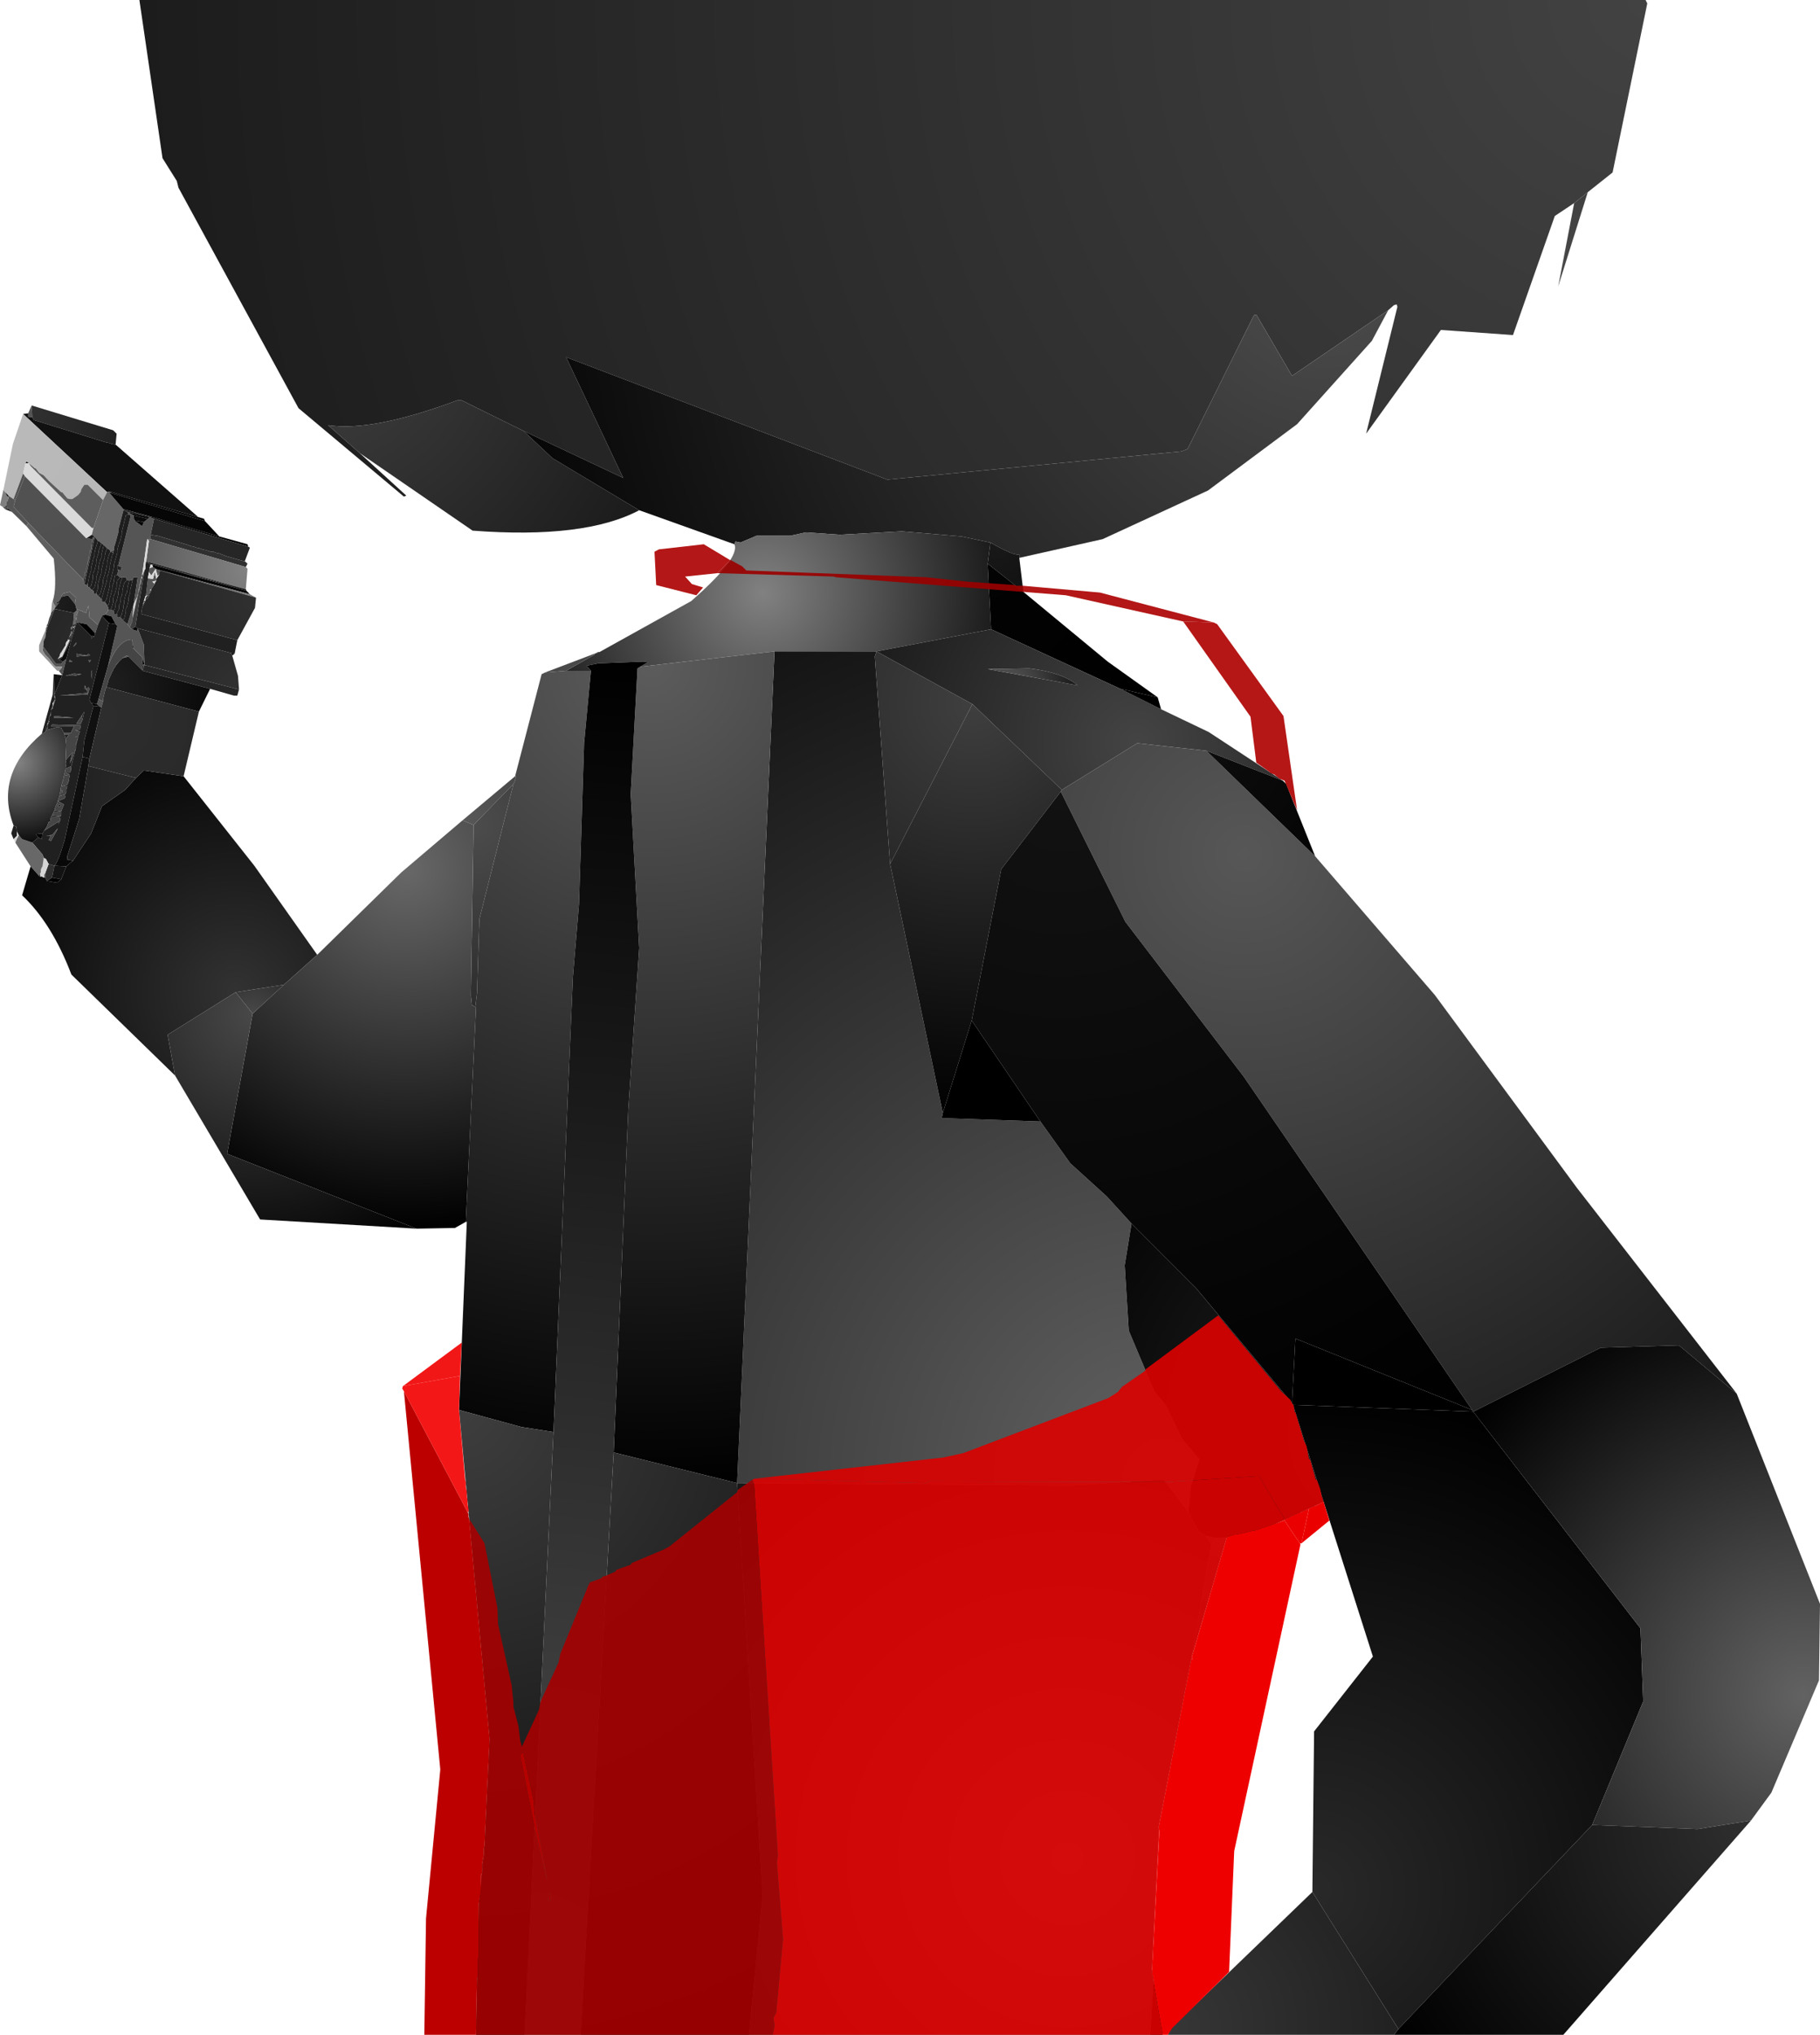 <?xml version="1.0" encoding="UTF-8" standalone="no"?>
<svg xmlns:xlink="http://www.w3.org/1999/xlink" height="299.1px" width="267.65px" xmlns="http://www.w3.org/2000/svg">
  <g transform="matrix(1.0, 0.0, 0.0, 1.0, 391.15, 300.0)">
    <path d="M-338.25 -233.4 L-331.4 -227.15 -331.75 -227.0 -347.25 -240.0 -364.9 -272.4 -365.15 -273.4 -367.25 -276.75 -370.65 -300.0 -149.15 -300.0 -148.9 -299.5 -154.0 -274.65 -157.65 -271.75 -159.65 -270.15 -162.5 -268.25 -168.65 -250.75 -179.25 -251.5 -190.25 -236.25 -185.65 -254.9 -185.75 -255.25 -186.15 -255.15 -187.0 -254.4 -201.15 -244.75 -206.4 -253.75 -206.75 -253.65 -216.5 -234.0 -217.4 -233.65 -260.65 -229.5 -307.9 -247.5 -299.5 -229.75 -314.15 -236.65 -323.25 -241.15 -323.9 -241.15 Q-336.4 -236.5 -342.9 -237.5 L-338.25 -233.4" fill="url(#gradient0)" fill-rule="evenodd" stroke="none"/>
    <path d="M-159.65 -270.15 L-157.65 -271.75 -162.0 -257.9 -159.65 -270.15" fill="url(#gradient1)" fill-rule="evenodd" stroke="none"/>
    <path d="M-338.25 -233.4 L-342.9 -237.5 Q-336.4 -236.5 -323.9 -241.15 L-323.25 -241.15 -314.15 -236.65 -309.9 -232.65 -297.15 -225.0 Q-305.15 -220.75 -321.65 -222.0 L-338.25 -233.4" fill="url(#gradient2)" fill-rule="evenodd" stroke="none"/>
    <path d="M-314.15 -236.65 L-299.5 -229.75 -307.9 -247.5 -260.65 -229.5 -217.4 -233.65 -216.5 -234.0 -206.75 -253.65 -206.4 -253.75 -201.15 -244.75 -187.0 -254.4 -189.4 -249.9 -200.4 -237.65 -213.5 -227.9 -229.0 -220.75 -241.25 -218.0 -241.25 -218.5 Q-242.0 -218.25 -245.5 -220.25 L-249.75 -221.15 -258.5 -221.9 -267.65 -221.4 -272.65 -221.75 -274.9 -221.25 -279.9 -221.25 -282.25 -220.25 -283.0 -220.4 -283.15 -220.0 -297.15 -225.0 -309.9 -232.65 -314.15 -236.65" fill="url(#gradient3)" fill-rule="evenodd" stroke="none"/>
    <path d="M-382.0 -200.75 L-382.4 -201.25 -382.5 -201.4 -382.15 -201.75 -382.0 -202.0 -382.9 -202.0 -383.15 -202.15 -384.0 -203.25 -384.5 -203.75 -384.9 -204.4 -384.75 -204.9 -382.9 -202.4 -382.15 -202.4 -381.9 -202.75 -381.4 -203.15 -382.0 -200.75 M-387.25 -222.65 L-389.4 -224.75 -389.9 -225.25 -390.15 -225.4 -390.25 -225.75 -390.25 -226.25 -390.0 -226.4 -389.9 -226.9 -389.9 -227.15 -389.15 -226.65 -388.9 -226.5 -389.15 -225.5 -387.0 -223.15 -387.25 -222.65 M-390.4 -225.15 L-390.75 -225.5 -390.4 -225.5 -390.25 -225.25 -390.4 -225.15 M-387.0 -239.25 L-386.5 -240.4 -386.4 -238.65 -387.0 -238.75 -387.0 -239.25 M-382.15 -212.25 L-382.15 -212.4 -381.9 -212.75 -380.9 -213.0 -380.0 -212.15 -380.15 -211.25 -381.15 -212.5 -382.15 -212.25 M-379.9 -210.5 L-378.5 -209.9 -378.15 -211.0 -378.0 -209.25 -376.75 -208.15 -377.15 -206.9 -378.4 -208.25 -379.75 -208.5 -379.9 -208.5 -379.9 -208.9 -379.9 -209.25 -379.75 -209.5 -379.9 -209.5 -379.65 -210.15 -379.9 -210.5 M-375.65 -209.65 L-375.25 -210.25 -375.25 -210.4 -374.9 -210.4 -374.5 -210.25 -374.4 -210.15 -374.4 -209.75 -374.0 -209.75 -373.9 -209.75 -373.9 -209.25 -373.5 -209.25 -373.4 -209.25 -373.15 -208.9 -373.0 -208.75 -372.4 -208.25 -372.0 -207.75 -371.75 -207.5 -371.0 -207.25 -370.9 -207.65 -370.0 -205.25 -369.9 -202.4 -370.25 -203.4 -371.5 -204.65 -371.75 -206.0 Q-373.75 -206.0 -375.25 -202.15 L-373.9 -208.0 -374.15 -208.25 -374.75 -209.4 -375.65 -209.65 M-382.5 -211.4 L-383.15 -210.5 -383.15 -210.65 -383.0 -210.9 -383.0 -211.0 -383.0 -211.25 -382.5 -211.4 M-376.65 -197.25 L-376.0 -196.9 -376.25 -196.0 -376.5 -196.15 -376.9 -196.5 -376.65 -197.25 M-374.15 -202.15 L-374.0 -202.4 -373.65 -202.75 -374.15 -202.15 M-373.15 -203.25 L-372.5 -203.65 -372.25 -203.5 -373.15 -203.25 M-369.9 -202.25 L-370.0 -202.0 -370.15 -202.25 -369.9 -202.4 -369.9 -202.25" fill="url(#gradient4)" fill-rule="evenodd" stroke="none"/>
    <path d="M-386.5 -240.4 L-374.5 -236.75 -374.0 -236.25 -374.15 -234.65 -374.25 -234.65 -374.75 -234.75 -375.15 -234.9 -375.65 -235.0 -386.15 -238.25 -386.4 -238.65 -386.5 -240.4" fill="url(#gradient5)" fill-rule="evenodd" stroke="none"/>
    <path d="M-387.75 -239.15 L-387.0 -239.25 -387.0 -238.75 -386.4 -238.65 -386.15 -238.25 -375.65 -235.0 -375.15 -234.9 -374.75 -234.75 -374.25 -234.65 -374.15 -234.65 -362.0 -224.0 -375.0 -227.75 -375.4 -227.65 -387.75 -239.15" fill="url(#gradient6)" fill-rule="evenodd" stroke="none"/>
    <path d="M-390.65 -228.0 L-389.25 -234.75 -387.75 -239.15 -375.4 -227.65 -376.0 -226.5 -378.25 -228.75 -378.75 -228.75 -379.15 -228.15 -379.25 -227.9 -379.25 -227.75 -379.65 -227.25 -380.5 -226.65 -380.9 -226.65 -381.25 -226.75 -382.0 -227.65 -382.15 -227.65 -383.9 -229.25 -384.75 -230.15 -385.4 -230.5 -385.9 -231.15 -386.0 -231.15 -386.9 -231.9 -387.0 -231.9 -387.0 -232.0 -387.25 -232.15 -387.4 -231.9 -387.75 -230.4 -389.15 -226.65 -389.9 -227.15 -390.4 -227.65 -390.65 -228.0" fill="url(#gradient7)" fill-rule="evenodd" stroke="none"/>
    <path d="M-390.75 -225.5 L-391.15 -225.75 -390.65 -228.0 -390.4 -227.65 -390.15 -227.15 -389.9 -226.9 -390.0 -226.4 -390.25 -226.25 -390.25 -225.75 -390.4 -225.5 -390.75 -225.5" fill="url(#gradient8)" fill-rule="evenodd" stroke="none"/>
    <path d="M-389.4 -224.75 L-390.4 -225.15 -390.25 -225.25 -389.9 -225.25 -389.4 -224.75 M-390.25 -225.75 L-390.15 -225.4 -390.4 -225.5 -390.25 -225.75" fill="url(#gradient9)" fill-rule="evenodd" stroke="none"/>
    <path d="M-390.15 -225.4 L-390.25 -225.25 -390.4 -225.5 -390.15 -225.4" fill="url(#gradient10)" fill-rule="evenodd" stroke="none"/>
    <path d="M-387.4 -231.9 L-387.25 -232.15 -387.0 -232.0 -387.0 -231.9 -387.4 -231.9" fill="url(#gradient11)" fill-rule="evenodd" stroke="none"/>
    <path d="M-387.75 -230.4 L-387.4 -231.9 -387.0 -231.9 -386.9 -231.9 -386.65 -231.5 -377.65 -222.4 -377.4 -222.4 -377.65 -221.4 -378.4 -220.9 -378.5 -220.9 -387.5 -230.0 -387.75 -230.4" fill="url(#gradient12)" fill-rule="evenodd" stroke="none"/>
    <path d="M-386.9 -231.9 L-386.0 -231.15 -385.9 -231.15 -385.4 -230.5 -384.75 -230.15 -383.9 -229.25 -382.15 -227.65 -382.0 -227.65 -381.25 -226.75 -380.9 -226.65 -380.5 -226.65 -379.65 -227.25 -379.25 -227.75 -379.25 -227.9 -379.15 -228.15 -378.75 -228.75 -378.25 -228.75 -376.0 -226.5 -377.4 -222.4 -377.65 -222.4 -386.65 -231.5 -386.9 -231.9" fill="url(#gradient13)" fill-rule="evenodd" stroke="none"/>
    <path d="M-376.0 -226.5 L-375.4 -227.65 -375.15 -227.65 -373.0 -225.15 -373.0 -225.0 -373.75 -222.15 -373.75 -221.75 -374.15 -220.25 -374.4 -219.5 -374.4 -219.15 -374.9 -218.9 -375.0 -219.15 -375.4 -219.4 -375.9 -219.9 -376.25 -220.15 -376.65 -220.5 -376.75 -220.5 -377.25 -221.15 -377.65 -221.4 -377.4 -222.4 -376.0 -226.5" fill="url(#gradient14)" fill-rule="evenodd" stroke="none"/>
    <path d="M-389.15 -226.65 L-387.75 -230.4 -387.5 -230.0 -388.9 -226.5 -389.15 -226.65" fill="url(#gradient15)" fill-rule="evenodd" stroke="none"/>
    <path d="M-390.4 -227.65 L-389.9 -227.15 -389.9 -226.9 -390.15 -227.15 -390.4 -227.65" fill="url(#gradient16)" fill-rule="evenodd" stroke="none"/>
    <path d="M-387.5 -230.0 L-378.5 -220.9 -378.4 -220.9 -377.65 -220.75 -377.5 -220.9 -377.65 -220.25 -377.65 -220.15 -377.75 -219.65 -377.75 -219.25 -377.9 -219.15 -378.0 -218.4 -378.0 -218.25 -378.15 -218.0 -378.15 -217.65 -378.25 -217.5 -378.25 -217.15 -378.4 -216.9 -378.4 -216.5 -378.5 -216.4 -378.5 -216.0 -378.65 -215.9 -378.65 -215.65 -378.65 -215.5 -378.75 -215.15 -378.9 -214.9 -379.0 -214.9 -387.0 -223.15 -389.15 -225.5 -388.9 -226.5 -387.5 -230.0" fill="url(#gradient17)" fill-rule="evenodd" stroke="none"/>
    <path d="M-241.25 -218.0 L-240.65 -213.0 -245.9 -217.15 -245.5 -220.25 Q-242.0 -218.25 -241.25 -218.5 L-241.25 -218.0" fill="url(#gradient18)" fill-rule="evenodd" stroke="none"/>
    <path d="M-303.25 -204.15 L-303.0 -204.15 -289.5 -211.65 Q-282.25 -218.0 -283.15 -220.0 L-283.0 -220.4 -282.25 -220.25 -279.9 -221.25 -274.9 -221.25 -272.65 -221.75 -267.65 -221.4 -258.5 -221.9 -249.75 -221.15 -245.5 -220.25 -245.9 -217.15 -245.4 -207.5 -262.25 -204.25 -277.25 -204.25 -297.0 -202.0 -295.9 -202.65 -296.5 -202.75 -303.15 -202.5 -304.9 -202.15 -304.25 -201.4 -307.9 -201.4 -303.75 -203.75 -303.65 -203.9 -303.5 -204.0 -303.25 -204.0 -303.25 -204.15" fill="url(#gradient19)" fill-rule="evenodd" stroke="none"/>
    <path d="M-375.15 -227.65 L-375.4 -227.65 -375.0 -227.75 -375.15 -227.65" fill="url(#gradient20)" fill-rule="evenodd" stroke="none"/>
    <path d="M-375.0 -227.75 L-374.75 -227.5 -375.15 -227.65 -375.0 -227.75 M-379.0 -214.9 L-378.9 -214.9 -378.9 -214.65 -379.0 -214.9 M-369.15 -224.0 L-368.5 -223.75 -369.0 -221.4 -369.0 -220.75 -369.5 -220.75 -370.25 -215.4 -370.4 -214.9 -370.5 -214.4 -370.65 -214.0 -370.65 -213.65 -370.75 -213.4 -370.75 -212.95 -370.75 -212.9 -370.9 -212.9 -370.9 -212.65 -371.0 -212.4 -371.0 -212.25 -371.5 -211.15 -370.9 -215.15 -371.5 -215.15 -371.65 -214.75 -372.15 -214.65 -372.5 -214.75 -372.65 -215.15 -373.15 -215.15 -373.5 -215.15 -373.9 -215.5 -373.75 -216.25 -373.4 -216.15 -373.25 -216.65 -373.65 -216.75 -373.75 -216.9 -371.9 -224.25 -372.25 -224.4 -372.4 -224.75 -371.5 -224.25 -371.4 -223.5 -370.25 -222.65 -370.0 -223.25 -369.4 -223.75 -369.15 -224.0 M-368.65 -216.65 L-368.25 -216.4 -367.9 -216.25 -367.75 -216.25 -367.7 -216.2 -367.65 -216.15 -367.75 -215.5 -368.0 -215.4 -368.25 -216.4 -368.9 -215.4 -369.25 -215.9 -369.15 -216.5 -368.65 -216.65 M-368.15 -214.65 L-368.75 -214.5 -368.4 -214.15 -368.9 -213.4 -369.15 -213.25 -368.9 -213.25 -369.0 -213.0 -369.4 -212.65 -369.4 -212.5 -369.75 -212.4 -369.65 -212.75 -369.4 -214.9 -369.4 -215.0 -368.65 -214.9 -368.4 -215.9 -368.15 -214.9 -368.15 -214.65 M-370.0 -211.65 L-369.75 -211.75 -370.15 -210.9 -370.0 -211.4 -370.0 -211.5 -370.0 -211.65 M-371.65 -209.15 L-371.75 -208.75 -371.75 -208.5 -371.9 -208.25 -372.0 -207.9 -372.0 -207.75 -372.4 -208.25 -371.5 -211.15 -371.65 -209.15" fill="url(#gradient21)" fill-rule="evenodd" stroke="none"/>
    <path d="M-362.0 -224.0 L-361.15 -223.75 -361.0 -223.4 -374.75 -227.5 -375.0 -227.75 -362.0 -224.0" fill="url(#gradient22)" fill-rule="evenodd" stroke="none"/>
    <path d="M-361.0 -223.4 L-358.9 -221.15 -368.75 -224.0 -373.0 -225.15 -375.15 -227.65 -374.75 -227.5 -361.0 -223.4" fill="url(#gradient23)" fill-rule="evenodd" stroke="none"/>
    <path d="M-368.75 -224.0 L-369.15 -224.0 -372.4 -224.75 -373.0 -225.0 -373.0 -225.15 -368.75 -224.0" fill="url(#gradient24)" fill-rule="evenodd" stroke="none"/>
    <path d="M-375.75 -211.5 L-376.15 -211.5 -376.15 -211.9 -376.25 -211.9 -375.5 -214.4 -375.4 -214.9 -375.4 -215.25 -375.25 -215.5 -375.0 -216.5 -375.0 -216.9 -374.65 -218.4 -374.5 -218.65 -374.5 -218.75 -374.4 -219.15 -374.4 -219.5 -374.15 -220.25 -373.75 -221.75 -373.75 -222.15 -373.0 -225.0 -372.4 -224.75 -372.25 -224.4 -372.65 -224.25 -373.25 -221.75 -373.25 -221.4 -373.5 -220.4 -373.65 -220.15 -373.9 -219.15 -373.9 -218.75 -374.4 -217.0 -374.4 -216.65 -374.9 -214.65 -375.0 -214.4 -375.0 -213.9 -375.5 -211.9 -375.75 -211.5" fill="url(#gradient25)" fill-rule="evenodd" stroke="none"/>
    <path d="M-374.4 -219.15 L-374.5 -218.75 -374.9 -218.9 -374.4 -219.15" fill="url(#gradient26)" fill-rule="evenodd" stroke="none"/>
    <path d="M-376.75 -212.4 L-377.0 -212.75 -376.75 -213.5 -376.75 -214.0 -376.65 -214.5 -376.25 -215.75 -376.25 -216.15 -375.9 -217.65 -375.75 -217.9 -375.75 -218.25 -375.65 -218.75 -375.4 -219.4 -375.0 -219.15 -374.9 -218.9 -375.15 -218.4 -375.4 -217.4 -375.4 -217.0 -375.75 -215.5 -376.0 -214.75 -376.0 -214.25 -376.4 -212.75 -376.75 -212.4" fill="url(#gradient27)" fill-rule="evenodd" stroke="none"/>
    <path d="M-377.0 -212.75 L-377.4 -212.75 -377.4 -213.15 -377.65 -213.25 -377.25 -213.65 -377.0 -214.65 -377.0 -215.15 -376.75 -215.9 -376.65 -216.4 -376.65 -216.75 -376.4 -217.75 -376.25 -218.0 -376.25 -218.4 -375.9 -219.9 -375.4 -219.4 -375.65 -218.75 -375.75 -218.25 -375.75 -217.9 -375.9 -217.65 -376.25 -216.15 -376.25 -215.75 -376.65 -214.5 -376.75 -214.0 -376.75 -213.5 -377.0 -212.75" fill="url(#gradient28)" fill-rule="evenodd" stroke="none"/>
    <path d="M-377.65 -213.25 L-377.9 -213.5 -378.0 -213.65 -377.75 -213.9 -377.5 -214.9 -377.5 -215.4 -377.4 -215.9 -377.25 -216.15 -377.0 -217.15 -377.0 -217.5 -376.9 -218.0 -376.65 -218.75 -376.65 -219.0 -376.25 -220.15 -375.9 -219.9 -376.25 -218.4 -376.25 -218.0 -376.4 -217.75 -376.65 -216.75 -376.65 -216.4 -376.75 -215.9 -377.0 -215.15 -377.0 -214.65 -377.25 -213.65 -377.65 -213.25" fill="url(#gradient29)" fill-rule="evenodd" stroke="none"/>
    <path d="M-378.0 -213.65 L-378.25 -213.75 -378.25 -214.15 -378.0 -215.4 -377.75 -216.15 -377.75 -216.5 -377.4 -218.0 -377.25 -218.25 -377.25 -218.65 -377.15 -219.15 -376.75 -220.5 -376.65 -220.5 -376.25 -220.15 -376.65 -219.0 -376.65 -218.75 -376.9 -218.0 -377.0 -217.5 -377.0 -217.15 -377.25 -216.15 -377.4 -215.9 -377.5 -215.4 -377.5 -214.9 -377.75 -213.9 -378.0 -213.65" fill="url(#gradient30)" fill-rule="evenodd" stroke="none"/>
    <path d="M-378.5 -214.0 L-378.75 -214.15 -377.25 -220.95 -377.25 -221.0 -377.25 -221.15 -376.75 -220.5 -377.15 -219.15 -377.25 -218.65 -377.25 -218.25 -377.4 -218.0 -377.75 -216.5 -377.75 -216.15 -378.0 -215.4 -378.25 -214.15 -378.5 -214.0" fill="url(#gradient31)" fill-rule="evenodd" stroke="none"/>
    <path d="M-378.4 -220.9 L-377.65 -221.4 -377.25 -221.15 -377.5 -221.0 -377.5 -220.9 -377.65 -220.75 -378.4 -220.9" fill="url(#gradient32)" fill-rule="evenodd" stroke="none"/>
    <path d="M-390.15 -225.4 L-389.9 -225.25 -390.25 -225.25 -390.15 -225.4" fill="url(#gradient33)" fill-rule="evenodd" stroke="none"/>
    <path d="M-375.4 -211.0 L-375.65 -211.4 -375.75 -211.5 -375.5 -211.9 -375.0 -213.9 -375.0 -214.4 -374.9 -214.65 -374.4 -216.65 -374.4 -217.0 -373.9 -218.75 -373.9 -219.15 -373.65 -220.15 -373.5 -220.4 -373.25 -221.4 -373.25 -221.75 -372.65 -224.25 -372.25 -224.4 -371.9 -224.25 -373.75 -216.9 -373.9 -216.9 -373.9 -216.25 -373.75 -216.25 -373.9 -215.5 -374.25 -215.4 -374.4 -214.75 -374.4 -214.5 -374.65 -213.75 -374.65 -213.4 -374.9 -212.4 -375.0 -212.15 -375.0 -211.75 -375.15 -211.15 -375.4 -211.0" fill="url(#gradient34)" fill-rule="evenodd" stroke="none"/>
    <path d="M-383.4 -211.65 Q-382.75 -213.5 -383.25 -217.9 L-387.25 -222.65 -387.0 -223.15 -379.0 -214.9 -378.9 -214.65 -378.75 -214.15 -378.5 -214.0 -378.25 -213.75 -378.0 -213.65 -377.9 -213.5 -377.65 -213.25 -377.4 -213.15 -377.4 -212.75 -377.0 -212.75 -376.75 -212.4 -376.5 -212.25 -376.25 -211.9 -376.15 -211.9 -376.15 -211.5 -375.75 -211.5 -375.65 -211.4 -375.4 -211.0 -375.25 -210.75 -375.25 -210.4 -375.25 -210.25 -375.65 -209.65 -376.15 -209.5 -376.75 -208.15 -378.0 -209.25 -378.15 -211.0 -378.5 -209.9 -379.9 -210.5 -380.0 -210.75 -380.0 -210.9 -380.15 -211.25 -380.0 -212.15 -380.9 -213.0 -381.9 -212.75 -382.15 -212.4 -382.15 -212.25 -382.25 -212.0 -382.4 -211.75 -382.5 -211.65 -383.0 -211.25 -383.4 -211.65" fill="url(#gradient35)" fill-rule="evenodd" stroke="none"/>
    <path d="M-376.25 -211.9 L-376.5 -212.25 -376.75 -212.4 -376.4 -212.75 -376.0 -214.25 -376.0 -214.75 -375.75 -215.5 -375.4 -217.0 -375.4 -217.4 -375.15 -218.4 -374.9 -218.9 -374.5 -218.75 -374.5 -218.65 -374.65 -218.4 -375.0 -216.9 -375.0 -216.5 -375.25 -215.5 -375.4 -215.25 -375.4 -214.9 -375.5 -214.4 -376.25 -211.9" fill="url(#gradient36)" fill-rule="evenodd" stroke="none"/>
    <path d="M-372.4 -224.75 L-369.15 -224.0 -369.4 -223.75 -371.5 -224.25 -372.4 -224.75" fill="url(#gradient37)" fill-rule="evenodd" stroke="none"/>
    <path d="M-369.4 -223.75 L-370.0 -223.25 -371.4 -223.5 -371.5 -224.25 -369.4 -223.75" fill="url(#gradient38)" fill-rule="evenodd" stroke="none"/>
    <path d="M-370.0 -223.25 L-370.25 -222.65 -371.4 -223.5 -370.0 -223.25" fill="url(#gradient39)" fill-rule="evenodd" stroke="none"/>
    <path d="M-358.9 -221.15 L-354.75 -220.0 -354.65 -219.65 -368.5 -223.75 -369.15 -224.0 -368.75 -224.0 -358.9 -221.15" fill="url(#gradient40)" fill-rule="evenodd" stroke="none"/>
    <path d="M-354.65 -219.65 L-354.4 -219.5 -355.15 -217.5 -355.25 -217.5 -357.9 -218.25 -358.9 -218.65 -359.4 -218.75 -359.75 -218.9 -360.15 -218.9 -360.9 -219.15 -361.4 -219.25 -361.75 -219.4 -362.25 -219.5 -362.65 -219.65 -363.15 -219.75 -363.5 -219.9 -368.0 -221.25 -368.15 -221.25 -369.0 -221.4 -368.5 -223.75 -354.65 -219.65" fill="url(#gradient41)" fill-rule="evenodd" stroke="none"/>
    <path d="M-355.15 -217.5 L-354.75 -217.15 -355.0 -216.65 -369.0 -220.75 -369.0 -221.4 -368.15 -221.25 -368.0 -221.25 -363.5 -219.9 -363.15 -219.75 -362.65 -219.65 -362.25 -219.5 -361.75 -219.4 -361.4 -219.25 -360.9 -219.15 -360.15 -218.9 -359.75 -218.9 -359.4 -218.75 -358.9 -218.65 -357.9 -218.25 -355.25 -217.5 -355.15 -217.5" fill="url(#gradient42)" fill-rule="evenodd" stroke="none"/>
    <path d="M-355.0 -216.65 L-354.75 -216.4 -355.0 -213.4 -369.65 -217.5 -369.25 -220.5 -369.5 -220.75 -369.0 -220.75 -355.0 -216.65" fill="url(#gradient43)" fill-rule="evenodd" stroke="none"/>
    <path d="M-371.5 -211.15 L-371.0 -212.25 -371.65 -209.15 -371.5 -211.15 M-370.5 -214.4 L-370.4 -214.9 -370.25 -215.4 -369.5 -220.75 -369.25 -220.5 -369.65 -217.5 -369.75 -217.0 -369.75 -216.4 -369.9 -216.15 -370.15 -215.5 -370.25 -215.4 -370.25 -215.0 -370.4 -214.9 -370.4 -214.5 -370.5 -214.4" fill="url(#gradient44)" fill-rule="evenodd" stroke="none"/>
    <path d="M-371.0 -212.25 L-371.0 -212.4 -370.9 -212.65 -370.8 -212.8 -371.65 -209.15 -371.0 -212.25 M-370.75 -212.95 L-370.75 -213.4 -370.65 -213.65 -370.5 -213.9 -370.75 -212.95 M-370.65 -214.0 L-370.5 -214.4 -370.4 -214.5 -370.5 -214.0 -370.65 -214.0" fill="url(#gradient45)" fill-rule="evenodd" stroke="none"/>
    <path d="M-370.9 -212.65 L-370.9 -212.9 -370.75 -212.9 -370.75 -212.95 -370.5 -213.9 -370.65 -213.65 -370.65 -214.0 -370.5 -214.0 -370.4 -214.5 -370.4 -214.9 -370.25 -215.0 -370.25 -215.4 -370.15 -215.5 -369.9 -216.15 -371.25 -207.9 -371.75 -207.5 -372.0 -207.75 -372.0 -207.9 -371.9 -208.25 -371.75 -208.5 -371.75 -208.75 -371.65 -209.15 -370.8 -212.8 -370.9 -212.65" fill="url(#gradient46)" fill-rule="evenodd" stroke="none"/>
    <path d="M-356.25 -205.9 L-356.65 -203.9 -357.15 -204.0 -370.9 -207.65 -371.25 -207.9 -369.9 -216.15 -369.75 -216.4 -369.75 -217.0 -369.65 -217.5 -369.0 -217.0 -369.15 -216.5 -369.25 -215.9 -369.4 -215.0 -369.4 -214.9 -369.65 -212.75 -369.75 -212.4 -370.0 -211.65 -370.0 -211.5 -370.15 -211.25 -370.15 -210.9 -370.25 -210.65 -370.4 -209.75 -356.25 -205.9" fill="url(#gradient47)" fill-rule="evenodd" stroke="none"/>
    <path d="M-378.65 -215.65 L-378.65 -215.9 -378.5 -216.0 -378.5 -216.4 -378.4 -216.5 -378.4 -216.9 -378.25 -217.15 -378.25 -217.5 -378.15 -217.65 -378.15 -218.0 -378.0 -218.25 -378.15 -217.65 -378.25 -217.15 -378.4 -216.5 -378.5 -216.0 -378.65 -215.65 M-378.0 -218.4 L-377.9 -219.15 -377.75 -219.25 -377.75 -219.65 -377.65 -220.15 -377.75 -219.25 -378.0 -218.4 M-377.65 -220.25 L-377.5 -220.9 -377.5 -221.0 -377.25 -221.15 -377.25 -221.0 -377.25 -220.95 -377.4 -220.9 -377.65 -220.25" fill="url(#gradient48)" fill-rule="evenodd" stroke="none"/>
    <path d="M-378.9 -214.9 L-378.75 -215.15 -378.65 -215.5 -378.65 -215.65 -378.5 -216.0 -378.4 -216.5 -378.25 -217.15 -378.15 -217.65 -378.0 -218.25 -378.0 -218.4 -377.75 -219.25 -377.65 -220.15 -377.65 -220.25 -377.4 -220.9 -377.25 -220.95 -378.75 -214.15 -378.9 -214.65 -378.9 -214.9" fill="url(#gradient49)" fill-rule="evenodd" stroke="none"/>
    <path d="M-378.25 -213.75 L-378.5 -214.0 -378.25 -214.15 -378.25 -213.75" fill="url(#gradient50)" fill-rule="evenodd" stroke="none"/>
    <path d="M-369.65 -217.5 L-355.0 -213.4 -365.5 -216.1 -368.75 -217.0 -369.0 -217.0 -369.65 -217.5" fill="url(#gradient51)" fill-rule="evenodd" stroke="none"/>
    <path d="M-355.0 -213.4 L-354.9 -213.15 -365.5 -216.1 -355.0 -213.4" fill="url(#gradient52)" fill-rule="evenodd" stroke="none"/>
    <path d="M-369.15 -216.5 L-369.0 -217.0 -368.75 -217.0 -368.65 -216.65 -369.15 -216.5 M-369.25 -215.9 L-368.9 -215.4 -368.25 -216.4 -368.0 -215.4 -367.75 -215.5 -368.15 -214.9 -368.4 -215.9 -368.65 -214.9 -369.4 -215.0 -369.25 -215.9 M-368.4 -214.15 L-368.75 -214.5 -368.15 -214.65 -368.4 -214.25 -368.4 -214.15 M-369.75 -212.4 L-369.4 -212.5 -369.65 -212.25 -369.75 -212.0 -369.75 -211.75 -370.0 -211.65 -369.75 -212.4 M-368.9 -213.25 L-369.15 -213.25 -368.9 -213.4 -368.9 -213.25 M-370.0 -211.5 L-370.0 -211.4 -370.15 -211.25 -370.0 -211.5" fill="url(#gradient53)" fill-rule="evenodd" stroke="none"/>
    <path d="M-354.9 -213.15 L-354.4 -212.65 -367.7 -216.2 -367.75 -216.25 -367.9 -216.25 -368.25 -216.4 -368.65 -216.65 -368.75 -217.0 -365.5 -216.1 -354.9 -213.15" fill="url(#gradient54)" fill-rule="evenodd" stroke="none"/>
    <path d="M-373.75 -216.9 L-373.65 -216.75 -373.25 -216.65 -373.4 -216.15 -373.75 -216.25 -373.9 -216.25 -373.9 -216.9 -373.75 -216.9" fill="url(#gradient55)" fill-rule="evenodd" stroke="none"/>
    <path d="M-375.25 -210.4 L-375.25 -210.75 -375.4 -211.0 -375.15 -211.15 -375.0 -211.75 -375.0 -212.15 -374.9 -212.4 -374.65 -213.4 -374.65 -213.75 -374.4 -214.5 -374.4 -214.75 -374.25 -215.4 -373.9 -215.5 -373.5 -215.15 -373.9 -214.65 -374.0 -214.15 -374.0 -213.75 -374.25 -212.75 -374.4 -212.5 -374.5 -212.0 -374.5 -211.5 -374.75 -210.65 -374.9 -210.4 -375.25 -210.4" fill="url(#gradient56)" fill-rule="evenodd" stroke="none"/>
    <path d="M-354.4 -212.65 L-353.5 -212.15 -367.65 -216.15 -367.7 -216.2 -354.4 -212.65 M-369.4 -212.5 L-369.4 -212.65 -369.0 -213.0 -369.15 -212.75 -369.25 -212.5 -369.25 -212.4 -369.5 -212.0 -369.65 -211.9 -369.75 -211.75 -369.75 -212.0 -369.65 -212.25 -369.4 -212.5 M-370.0 -211.4 L-370.15 -210.9 -370.15 -211.25 -370.0 -211.4" fill="url(#gradient57)" fill-rule="evenodd" stroke="none"/>
    <path d="M-353.5 -212.15 L-353.65 -210.65 -356.25 -205.9 -370.4 -209.75 -370.25 -210.65 -370.15 -210.9 -369.75 -211.75 -369.65 -211.9 -369.5 -212.0 -369.25 -212.4 -369.25 -212.5 -369.15 -212.75 -369.0 -213.0 -368.9 -213.25 -368.9 -213.4 -368.4 -214.15 -368.4 -214.25 -368.15 -214.65 -368.15 -214.9 -367.75 -215.5 -367.65 -216.15 -353.5 -212.15" fill="url(#gradient58)" fill-rule="evenodd" stroke="none"/>
    <path d="M-373.5 -215.15 L-373.15 -215.15 -373.4 -214.5 -373.75 -213.0 -373.75 -212.65 -374.0 -211.65 -374.15 -211.4 -374.15 -211.0 -374.25 -210.5 -374.5 -210.25 -374.9 -210.4 -374.75 -210.65 -374.5 -211.5 -374.5 -212.0 -374.4 -212.5 -374.25 -212.75 -374.0 -213.75 -374.0 -214.15 -373.9 -214.65 -373.5 -215.15" fill="url(#gradient59)" fill-rule="evenodd" stroke="none"/>
    <path d="M-373.15 -215.15 L-372.65 -215.15 -372.5 -214.75 -372.9 -214.25 -373.15 -213.25 -373.15 -212.9 -373.25 -212.4 -373.4 -212.15 -373.4 -211.75 -373.5 -211.25 -373.65 -211.0 -373.65 -210.5 -374.0 -209.75 -374.4 -209.75 -374.4 -210.15 -374.5 -210.25 -374.25 -210.5 -374.15 -211.0 -374.15 -211.4 -374.0 -211.65 -373.75 -212.65 -373.75 -213.0 -373.4 -214.5 -373.15 -215.15" fill="url(#gradient60)" fill-rule="evenodd" stroke="none"/>
    <path d="M-372.5 -214.75 L-372.15 -214.65 -372.4 -213.65 -372.4 -213.4 -372.5 -212.9 -372.65 -212.65 -372.9 -211.65 -372.9 -211.25 -373.0 -211.0 -373.0 -210.65 -373.25 -209.65 -373.5 -209.25 -373.9 -209.25 -373.9 -209.75 -374.0 -209.75 -373.65 -210.5 -373.65 -211.0 -373.5 -211.25 -373.4 -211.75 -373.4 -212.15 -373.25 -212.4 -373.15 -212.9 -373.15 -213.25 -372.9 -214.25 -372.5 -214.75" fill="url(#gradient61)" fill-rule="evenodd" stroke="none"/>
    <path d="M-372.15 -214.65 L-371.65 -214.75 -372.0 -213.25 -372.0 -212.9 -372.25 -212.15 -372.25 -211.75 -372.5 -210.75 -372.65 -210.5 -372.65 -210.0 -372.9 -209.0 -373.15 -208.9 -373.4 -209.25 -373.5 -209.25 -373.25 -209.65 -373.0 -210.65 -373.0 -211.0 -372.9 -211.25 -372.9 -211.65 -372.65 -212.65 -372.5 -212.9 -372.4 -213.4 -372.4 -213.65 -372.15 -214.65" fill="url(#gradient62)" fill-rule="evenodd" stroke="none"/>
    <path d="M-371.65 -214.75 L-371.5 -215.15 -370.9 -215.15 -371.5 -211.15 -372.4 -208.25 -373.0 -208.75 -373.15 -208.9 -372.9 -209.0 -372.65 -210.0 -372.65 -210.5 -372.5 -210.75 -372.25 -211.75 -372.25 -212.15 -372.0 -212.9 -372.0 -213.25 -371.65 -214.75" fill="url(#gradient63)" fill-rule="evenodd" stroke="none"/>
    <path d="M-240.65 -213.0 L-228.25 -202.75 -220.9 -197.5 -226.4 -198.75 -245.4 -207.5 -245.9 -217.15 -240.65 -213.0" fill="url(#gradient64)" fill-rule="evenodd" stroke="none"/>
    <path d="M-220.4 -195.75 L-213.4 -192.4 -202.5 -185.25 -213.75 -189.65 -223.9 -190.75 -235.0 -183.9 -248.15 -196.5 -262.25 -204.25 -245.4 -207.5 -226.4 -198.75 -220.4 -195.75 M-239.75 -201.75 L-245.9 -201.65 -232.65 -199.25 Q-234.9 -201.15 -239.75 -201.75" fill="url(#gradient65)" fill-rule="evenodd" stroke="none"/>
    <path d="M-224.75 -120.15 L-225.75 -114.0 -225.15 -104.4 -221.4 -95.5 -219.75 -93.5 -217.25 -88.4 -214.75 -85.5 -216.0 -81.65 -216.4 -77.75 -220.0 -82.5 -220.65 -82.5 -233.65 -81.65 -282.75 -82.0 -277.25 -204.25 -262.25 -204.25 -262.5 -203.5 -260.25 -173.0 -252.5 -136.4 -252.65 -135.65 -238.15 -135.15 -233.75 -129.0 -228.4 -124.15 -224.75 -120.15 M-213.9 -74.25 L-212.15 -73.9 -213.0 -73.0 -213.9 -74.25" fill="url(#gradient66)" fill-rule="evenodd" stroke="none"/>
    <path d="M-323.65 -92.75 L-322.5 -120.4 -322.65 -120.4 -321.15 -151.9 -321.25 -152.0 -321.0 -154.0 -320.65 -164.9 -315.65 -184.75 -315.5 -185.0 -315.25 -185.9 -315.4 -185.9 -311.5 -200.9 -311.0 -201.15 -307.9 -201.4 -304.25 -201.4 -305.25 -190.75 -306.0 -167.15 -306.9 -156.4 -309.75 -89.5 -314.5 -90.25 -323.65 -92.75 M-300.9 -86.5 L-298.75 -136.9 -297.15 -160.65 -298.4 -183.25 -297.4 -201.75 -297.0 -202.0 -277.25 -204.25 -282.75 -82.0 -300.9 -86.5" fill="url(#gradient67)" fill-rule="evenodd" stroke="none"/>
    <path d="M-305.75 -0.9 L-314.0 -0.9 -309.75 -89.5 -306.9 -156.4 -306.0 -167.15 -305.25 -190.75 -304.25 -201.4 -304.9 -202.15 -303.15 -202.5 -296.5 -202.75 -295.9 -202.65 -297.0 -202.0 -297.4 -201.75 -298.4 -183.25 -297.15 -160.65 -298.75 -136.9 -300.9 -86.5 -305.75 -0.9" fill="url(#gradient68)" fill-rule="evenodd" stroke="none"/>
    <path d="M-311.0 -201.15 L-303.5 -204.0 -303.25 -204.15 -303.25 -204.0 -303.5 -204.0 -303.65 -203.9 -303.75 -203.75 -307.9 -201.4 -311.0 -201.15" fill="url(#gradient69)" fill-rule="evenodd" stroke="none"/>
    <path d="M-380.15 -211.25 L-380.0 -210.9 -380.0 -210.75 -379.9 -210.5 -379.9 -210.25 -380.25 -209.9 -383.15 -210.5 -382.5 -211.4 -382.5 -211.65 -382.4 -211.75 -382.25 -212.0 -382.15 -212.25 -381.15 -212.5 -380.15 -211.25" fill="url(#gradient70)" fill-rule="evenodd" stroke="none"/>
    <path d="M-382.5 -201.4 L-382.75 -201.4 -385.4 -204.25 -385.4 -205.15 -384.4 -207.5 -384.4 -207.0 -384.5 -206.25 -384.65 -206.0 -384.75 -205.65 -384.9 -204.4 -384.5 -203.75 -384.0 -203.25 -383.15 -202.15 -382.9 -202.0 -382.0 -202.0 -382.15 -201.75 -382.5 -201.4 M-383.65 -209.9 L-383.5 -211.4 -383.4 -211.65 -383.15 -211.25 -383.15 -211.15 -383.0 -211.0 -383.0 -210.9 -383.15 -210.65 -383.15 -210.5 -383.65 -209.9" fill="url(#gradient71)" fill-rule="evenodd" stroke="none"/>
    <path d="M-384.25 -207.9 L-384.25 -208.15 -384.15 -208.25 -383.9 -209.15 -383.65 -209.75 -383.65 -209.9 -383.15 -210.5 -383.15 -210.4 -384.15 -207.9 -384.25 -207.9 M-383.15 -211.15 L-383.15 -211.25 -383.0 -211.25 -383.15 -211.15" fill="url(#gradient72)" fill-rule="evenodd" stroke="none"/>
    <path d="M-383.15 -211.15 L-383.0 -211.25 -383.0 -211.0 -383.15 -211.15" fill="url(#gradient73)" fill-rule="evenodd" stroke="none"/>
    <path d="M-383.15 -211.25 L-383.4 -211.65 -383.0 -211.25 -383.15 -211.25" fill="url(#gradient74)" fill-rule="evenodd" stroke="none"/>
    <path d="M-382.5 -211.65 L-382.5 -211.4 -383.0 -211.25 -382.5 -211.65" fill="url(#gradient75)" fill-rule="evenodd" stroke="none"/>
    <path d="M-376.15 -209.5 L-375.65 -209.65 -374.75 -209.4 -374.15 -208.25 -375.15 -208.4 -376.15 -209.5" fill="url(#gradient76)" fill-rule="evenodd" stroke="none"/>
    <path d="M-376.75 -208.15 L-376.15 -209.5 -375.15 -208.4 -378.0 -197.15 -377.75 -196.65 -377.4 -196.25 -378.75 -191.15 -379.0 -188.75 -381.65 -176.5 Q-382.65 -173.15 -383.15 -172.75 L-384.0 -173.0 -384.4 -173.75 -384.75 -174.0 -384.9 -174.4 -386.4 -176.15 -385.5 -176.9 -385.0 -176.65 -384.9 -177.5 -384.65 -177.9 -382.5 -179.25 -382.5 -179.0 -382.65 -178.65 -382.25 -179.5 -382.4 -179.9 -383.65 -179.9 -383.5 -180.15 -382.25 -180.0 -382.15 -180.25 -382.15 -180.65 -383.25 -180.65 -383.15 -180.9 -382.15 -180.75 -381.75 -181.75 -382.65 -182.25 -381.65 -182.65 -381.5 -183.0 -382.4 -183.0 -381.65 -183.15 -381.4 -183.5 -381.4 -184.0 -381.25 -184.4 -382.15 -184.4 -381.25 -184.65 -381.15 -184.9 -381.15 -185.0 -381.0 -185.25 -381.0 -185.5 -380.9 -186.0 -381.65 -186.0 -380.9 -186.15 -381.5 -186.4 -380.9 -186.4 -380.75 -186.65 -380.65 -187.4 -380.0 -190.0 -380.0 -190.4 -379.75 -191.25 -379.65 -191.65 -380.15 -191.75 -379.65 -191.75 -379.4 -192.5 -380.15 -192.65 -379.4 -192.75 -379.25 -193.4 -383.5 -193.5 -383.65 -193.25 -380.25 -193.25 -380.75 -192.25 -381.75 -192.25 -382.15 -193.0 -382.65 -193.15 -384.4 -192.65 -384.25 -192.75 -384.15 -193.0 -384.15 -193.5 -384.0 -193.75 -383.9 -194.0 -384.0 -194.0 -383.9 -194.25 -383.9 -194.4 -383.9 -194.65 -383.75 -194.75 -383.65 -195.15 -383.65 -195.4 -383.65 -195.65 -383.4 -195.9 -383.4 -196.0 -383.0 -197.25 -383.15 -197.9 -382.0 -200.75 -381.4 -203.15 -380.65 -206.0 -380.65 -206.15 -380.5 -206.5 -379.9 -208.5 -379.75 -208.5 -377.75 -206.5 -377.75 -206.15 -377.25 -206.5 -377.15 -206.9 -376.75 -208.15 M-380.0 -205.5 L-380.4 -204.9 -379.9 -205.4 -379.9 -205.5 -380.0 -205.5 M-380.5 -202.75 L-380.9 -203.0 -381.0 -202.75 -380.5 -202.75 M-379.9 -203.9 L-379.9 -203.5 -377.9 -203.65 -378.15 -203.9 -378.4 -203.65 -379.9 -203.9 M-377.65 -201.5 L-377.75 -201.15 -377.65 -200.15 -377.65 -201.5 M-377.75 -203.0 L-378.15 -203.0 -378.0 -202.65 -377.75 -203.0 M-378.0 -198.75 L-378.15 -199.0 -378.4 -198.65 -378.65 -199.25 -378.75 -198.75 -378.4 -198.65 -378.25 -198.15 -382.4 -197.75 -378.25 -197.9 -378.0 -198.75 M-379.0 -194.25 L-378.75 -195.4 -379.0 -195.0 -379.9 -193.65 -379.25 -193.65 -379.0 -194.25 M-381.5 -200.65 L-380.25 -200.65 -379.15 -200.9 -380.25 -201.0 -381.5 -200.65 M-381.65 -192.0 L-381.0 -192.0 -381.5 -191.4 -381.65 -192.0 M-381.5 -188.25 L-380.5 -189.4 -380.9 -187.75 -380.4 -189.0 -380.65 -188.15 -380.65 -187.4 -381.5 -187.0 -381.5 -187.25 -381.4 -187.75 -381.5 -188.25 M-383.15 -194.75 L-383.25 -194.5 -380.25 -194.5 -383.15 -194.75 M-382.25 -183.75 L-382.0 -183.8 -382.0 -183.5 -382.25 -183.75 M-382.65 -181.5 L-382.4 -181.75 -382.15 -181.65 -382.4 -181.4 -382.65 -181.5 M-382.65 -178.25 L-383.5 -177.25 -384.4 -177.15 -383.65 -177.15 -384.0 -176.5 -383.65 -176.4 -382.75 -178.0 -382.65 -178.25" fill="url(#gradient77)" fill-rule="evenodd" stroke="none"/>
    <path d="M-380.25 -209.9 L-379.9 -210.25 -379.65 -210.15 -379.9 -209.5 -379.9 -209.25 -380.0 -209.0 -380.0 -208.75 -380.0 -208.4 -380.4 -208.15 -380.25 -209.9 M-382.25 -204.0 L-381.75 -204.75 -382.15 -204.0 -382.25 -204.0 M-381.0 -206.25 L-380.65 -207.25 -380.5 -207.0 -381.0 -206.25 M-380.65 -207.4 L-380.75 -207.75 -380.4 -208.0 -380.4 -207.75 -380.65 -207.4" fill="url(#gradient78)" fill-rule="evenodd" stroke="none"/>
    <path d="M-379.9 -210.25 L-379.9 -210.5 -379.65 -210.15 -379.9 -210.25" fill="url(#gradient79)" fill-rule="evenodd" stroke="none"/>
    <path d="M-383.15 -210.5 L-380.25 -209.9 -380.4 -208.15 -380.4 -208.0 -380.75 -207.75 -380.65 -207.4 -380.65 -207.25 -381.0 -206.25 -381.15 -206.0 -381.25 -205.75 -381.4 -205.65 -381.5 -205.25 -381.5 -205.15 -381.75 -204.75 -382.25 -204.0 -382.4 -203.5 -382.65 -203.15 -382.4 -203.0 -381.9 -202.75 -382.15 -202.4 -382.9 -202.4 -384.75 -204.9 -384.75 -205.65 -384.65 -206.0 -384.5 -206.25 -384.4 -207.0 -384.15 -207.9 -383.15 -210.4 -383.15 -210.5" fill="url(#gradient80)" fill-rule="evenodd" stroke="none"/>
    <path d="M-384.4 -207.5 L-384.4 -207.65 -384.25 -207.9 -384.15 -207.9 -384.4 -207.0 -384.4 -207.5 M-384.75 -205.65 L-384.75 -204.9 -384.9 -204.4 -384.75 -205.65" fill="url(#gradient81)" fill-rule="evenodd" stroke="none"/>
    <path d="M-379.9 -209.5 L-379.75 -209.5 -379.9 -209.25 -379.9 -209.5 M-381.15 -206.0 L-381.0 -206.25 -380.65 -206.75 -380.75 -206.4 -380.9 -206.15 -380.9 -205.9 -381.15 -206.0 M-380.65 -207.25 L-380.65 -207.4 -380.4 -207.75 -380.4 -208.0 -380.4 -208.15 -380.0 -208.4 -380.15 -208.25 -380.15 -208.0 -380.4 -207.75 -380.25 -207.75 -380.5 -207.15 -380.5 -207.0 -380.65 -207.25 M-379.9 -208.9 L-380.0 -208.75 -380.0 -209.0 -379.9 -208.9" fill="url(#gradient82)" fill-rule="evenodd" stroke="none"/>
    <path d="M-379.9 -209.25 L-379.9 -208.9 -380.0 -209.0 -379.9 -209.25" fill="url(#gradient83)" fill-rule="evenodd" stroke="none"/>
    <path d="M-379.9 -208.9 L-379.9 -208.5 -380.5 -206.5 -380.65 -206.15 -380.65 -206.0 -380.9 -205.65 -381.25 -204.75 -382.0 -203.4 -382.4 -203.0 -382.65 -203.15 -382.0 -203.5 -380.9 -205.9 -380.9 -206.15 -380.75 -206.4 -380.65 -206.75 -380.5 -207.0 -380.5 -207.15 -380.25 -207.75 -380.15 -208.0 -380.15 -208.25 -380.0 -208.4 -380.0 -208.75 -379.9 -208.9" fill="url(#gradient84)" fill-rule="evenodd" stroke="none"/>
    <path d="M-381.9 -202.75 L-382.4 -203.0 -382.0 -203.4 -381.25 -204.75 -380.9 -205.65 -380.65 -206.0 -381.4 -203.15 -381.9 -202.75" fill="url(#gradient85)" fill-rule="evenodd" stroke="none"/>
    <path d="M-382.65 -203.15 L-382.4 -203.5 -382.25 -204.0 -382.15 -204.0 -381.75 -204.75 -381.5 -205.15 -381.5 -205.25 -381.4 -205.65 -381.25 -205.75 -381.15 -206.0 -380.9 -205.9 -382.0 -203.5 -382.65 -203.15 M-380.15 -208.0 L-380.25 -207.75 -380.4 -207.75 -380.15 -208.0 M-380.5 -207.0 L-380.65 -206.75 -381.0 -206.25 -380.5 -207.0" fill="url(#gradient86)" fill-rule="evenodd" stroke="none"/>
    <path d="M-379.75 -208.5 L-378.4 -208.25 -377.15 -206.9 -377.25 -206.5 -377.75 -206.5 -379.75 -208.5" fill="url(#gradient87)" fill-rule="evenodd" stroke="none"/>
    <path d="M-377.25 -206.5 L-377.75 -206.15 -377.75 -206.5 -377.25 -206.5" fill="url(#gradient88)" fill-rule="evenodd" stroke="none"/>
    <path d="M-377.75 -196.65 L-378.0 -197.15 -375.15 -208.4 -374.15 -208.25 -373.9 -208.0 -375.25 -202.15 -376.65 -197.25 -376.9 -196.5 -377.75 -196.65" fill="url(#gradient89)" fill-rule="evenodd" stroke="none"/>
    <path d="M-377.4 -196.25 L-377.75 -196.65 -376.9 -196.5 -376.5 -196.15 -377.4 -196.25" fill="url(#gradient90)" fill-rule="evenodd" stroke="none"/>
    <path d="M-379.0 -188.75 L-378.75 -191.15 -377.4 -196.25 -376.5 -196.15 -376.25 -196.0 -378.0 -188.5 -379.0 -188.75" fill="url(#gradient91)" fill-rule="evenodd" stroke="none"/>
    <path d="M-383.15 -172.75 Q-382.65 -173.15 -381.65 -176.5 L-379.0 -188.75 -378.0 -188.5 -378.15 -187.4 -379.5 -179.65 -381.25 -174.15 -381.25 -173.65 -380.4 -173.5 -381.4 -172.65 -383.15 -172.75" fill="url(#gradient92)" fill-rule="evenodd" stroke="none"/>
    <path d="M-384.0 -173.0 L-383.15 -172.75 -383.5 -171.0 -384.25 -170.5 -384.5 -171.0 -384.5 -171.65 -384.0 -173.0" fill="url(#gradient93)" fill-rule="evenodd" stroke="none"/>
    <path d="M-384.4 -173.75 L-384.0 -173.0 -384.5 -171.65 -384.65 -171.4 -384.65 -171.0 -384.75 -171.0 -385.0 -171.15 -385.25 -171.15 -385.25 -171.65 -385.15 -171.75 -385.15 -172.15 -385.0 -172.5 -384.9 -172.65 -384.75 -173.65 -384.75 -173.9 -384.4 -173.75" fill="url(#gradient94)" fill-rule="evenodd" stroke="none"/>
    <path d="M-384.75 -174.0 L-384.4 -173.75 -384.75 -173.9 -384.75 -174.0" fill="url(#gradient95)" fill-rule="evenodd" stroke="none"/>
    <path d="M-386.65 -172.65 L-388.9 -176.15 -388.65 -176.75 -388.5 -177.0 -388.4 -177.25 -387.9 -176.65 -386.4 -176.15 -384.9 -174.4 -384.75 -174.0 -384.75 -173.9 -384.75 -173.65 -384.9 -172.65 -385.0 -172.5 -385.15 -172.15 -385.15 -171.75 -385.25 -171.65 -385.4 -171.25 -386.65 -172.65" fill="url(#gradient96)" fill-rule="evenodd" stroke="none"/>
    <path d="M-389.15 -178.65 Q-392.0 -186.15 -385.0 -192.15 L-384.5 -192.4 -384.4 -192.65 -382.65 -193.15 -382.15 -193.0 -381.75 -192.25 -381.65 -192.0 -381.5 -191.4 -381.4 -190.5 -381.5 -188.25 -381.4 -187.75 -381.5 -187.25 -381.5 -187.0 -381.9 -185.25 -382.0 -185.0 -382.15 -184.4 -382.25 -183.75 -382.4 -183.0 -382.65 -182.25 -382.75 -181.9 -382.9 -181.65 -383.15 -180.9 -383.25 -180.65 -383.5 -180.15 -383.65 -179.9 -383.75 -179.4 -383.75 -179.25 -384.0 -179.15 -384.25 -178.5 -384.65 -177.9 -384.9 -177.5 -385.9 -177.4 -385.5 -176.9 -386.4 -176.15 -387.9 -176.65 -388.4 -177.25 -388.65 -177.75 -388.75 -178.5 -389.15 -178.65" fill="url(#gradient97)" fill-rule="evenodd" stroke="none"/>
    <path d="M-365.4 -141.9 L-380.65 -156.75 Q-383.5 -164.25 -387.9 -168.4 L-386.65 -172.65 -385.4 -171.25 -385.25 -171.15 -385.0 -171.15 -384.75 -171.0 -384.65 -171.0 -384.5 -171.0 -384.25 -170.5 -382.75 -170.25 -382.15 -170.75 -381.4 -172.65 -380.4 -173.5 -377.75 -177.5 -376.15 -181.5 -372.75 -183.9 -371.15 -185.65 -370.0 -186.75 -364.15 -185.9 -353.75 -172.75 -344.5 -159.65 -349.4 -155.25 -356.5 -154.15 -366.5 -147.9 -365.4 -141.9 M-384.9 -177.5 L-385.0 -176.65 -385.5 -176.9 -385.9 -177.4 -384.9 -177.5" fill="url(#gradient98)" fill-rule="evenodd" stroke="none"/>
    <path d="M-381.75 -192.25 L-380.75 -192.25 -380.25 -193.25 -383.65 -193.25 -383.5 -193.5 -379.25 -193.4 -379.4 -192.75 -380.15 -192.65 -379.4 -192.5 -379.65 -191.75 -380.15 -191.75 -379.65 -191.65 -379.75 -191.25 -379.9 -191.0 -380.0 -190.4 -380.0 -190.0 -380.4 -189.0 -380.9 -187.75 -380.5 -189.4 -381.5 -188.25 -381.4 -190.5 -381.5 -191.4 -381.0 -192.0 -381.65 -192.0 -381.75 -192.25 M-380.65 -187.4 L-380.75 -186.65 -380.9 -186.4 -381.5 -186.4 -380.9 -186.15 -381.65 -186.0 -380.9 -186.0 -381.0 -185.5 -381.0 -185.25 -381.15 -185.0 -381.15 -184.9 -381.25 -184.65 -382.15 -184.4 -381.25 -184.4 -381.4 -184.0 -381.4 -183.5 -381.65 -183.15 -382.4 -183.0 -381.5 -183.0 -381.65 -182.65 -382.65 -182.25 -381.75 -181.75 -382.15 -180.75 -383.15 -180.9 -382.9 -181.65 -382.75 -181.9 -382.65 -182.25 -382.4 -183.0 -382.25 -183.75 -382.15 -184.4 -382.0 -185.0 -381.9 -185.25 -381.5 -187.0 -380.65 -187.4 M-383.25 -180.65 L-382.15 -180.65 -382.15 -180.25 -382.25 -180.0 -383.5 -180.15 -383.25 -180.65 M-383.65 -179.9 L-382.4 -179.9 -382.25 -179.5 -382.5 -179.25 -384.65 -177.9 -384.25 -178.5 -384.0 -179.15 -383.75 -179.25 -383.75 -179.4 -383.65 -179.9 M-380.0 -205.5 L-379.9 -205.5 -379.9 -205.4 -380.4 -204.9 -380.0 -205.5 M-380.5 -202.75 L-381.0 -202.75 -380.9 -203.0 -380.5 -202.75 M-379.9 -203.9 L-378.4 -203.65 -378.15 -203.9 -377.9 -203.65 -379.9 -203.5 -379.9 -203.9 M-377.75 -203.0 L-378.0 -202.65 -378.15 -203.0 -377.75 -203.0 M-378.25 -197.9 L-382.4 -197.75 -378.25 -198.15 -378.4 -198.65 -378.75 -198.75 -378.65 -199.25 -378.4 -198.65 -378.15 -199.0 -378.0 -198.75 -378.25 -198.15 -378.25 -197.9 M-379.0 -194.25 L-379.25 -193.65 -379.9 -193.65 -379.0 -195.0 -379.15 -194.5 -379.0 -194.25 M-381.5 -200.65 L-380.25 -201.0 -379.15 -200.9 -380.25 -200.65 -381.5 -200.65 M-383.15 -194.75 L-380.25 -194.5 -383.25 -194.5 -383.15 -194.75 M-382.25 -183.75 L-382.0 -183.5 -382.0 -183.8 -382.25 -183.75 M-382.65 -181.5 L-382.4 -181.4 -382.15 -181.65 -382.4 -181.75 -382.65 -181.5 M-382.65 -178.25 L-382.75 -178.0 -383.65 -176.4 -384.0 -176.5 -383.65 -177.15 -384.4 -177.15 -383.5 -177.25 -382.65 -178.25" fill="url(#gradient99)" fill-rule="evenodd" stroke="none"/>
    <path d="M-379.75 -191.25 L-380.0 -190.4 -379.9 -191.0 -379.75 -191.25 M-380.0 -190.0 L-380.65 -187.4 -380.65 -188.15 -380.4 -189.0 -380.0 -190.0 M-382.25 -179.5 L-382.65 -178.65 -382.5 -179.0 -382.5 -179.25 -382.25 -179.5 M-378.0 -198.75 L-378.25 -197.9 -378.25 -198.15 -378.0 -198.75 M-379.0 -195.0 L-378.75 -195.4 -379.0 -194.25 -379.15 -194.5 -379.0 -195.0" fill="url(#gradient100)" fill-rule="evenodd" stroke="none"/>
    <path d="M-356.65 -203.9 L-357.0 -203.65 -357.15 -204.0 -356.65 -203.9 M-371.25 -207.9 L-370.9 -207.65 -371.0 -207.25 -371.75 -207.5 -371.25 -207.9" fill="url(#gradient101)" fill-rule="evenodd" stroke="none"/>
    <path d="M-371.5 -204.65 L-370.25 -203.4 -370.15 -202.25 -370.25 -201.5 -372.25 -203.5 -372.5 -203.65 -373.15 -203.25 -373.65 -202.75 -374.0 -202.4 -374.15 -202.15 -374.25 -201.9 -374.4 -201.75 -374.5 -201.5 -374.65 -201.25 -375.25 -199.9 -375.25 -199.75 -375.5 -199.0 -375.65 -198.65 -376.0 -197.25 -376.0 -196.9 -376.65 -197.25 -375.25 -202.15 Q-373.75 -206.0 -371.75 -206.0 L-371.75 -204.75 -371.5 -204.65" fill="url(#gradient102)" fill-rule="evenodd" stroke="none"/>
    <path d="M-371.75 -206.0 L-371.5 -204.65 -371.75 -204.75 -371.75 -206.0" fill="url(#gradient103)" fill-rule="evenodd" stroke="none"/>
    <path d="M-357.0 -203.65 L-356.15 -200.65 -356.0 -198.65 -369.9 -202.25 -369.9 -202.4 -370.0 -205.25 -370.9 -207.65 -357.15 -204.0 -357.0 -203.65" fill="url(#gradient104)" fill-rule="evenodd" stroke="none"/>
    <path d="M-356.0 -198.65 L-356.25 -197.75 -356.75 -197.75 -360.25 -198.75 -370.15 -201.4 -370.15 -201.5 -370.0 -201.9 -370.0 -202.0 -369.9 -202.25 -356.0 -198.65" fill="url(#gradient105)" fill-rule="evenodd" stroke="none"/>
    <path d="M-370.25 -201.5 L-370.15 -202.25 -370.0 -202.0 -370.0 -201.9 -370.15 -201.5 -370.25 -201.5" fill="url(#gradient106)" fill-rule="evenodd" stroke="none"/>
    <path d="M-370.25 -203.4 L-369.9 -202.4 -370.15 -202.25 -370.25 -203.4" fill="url(#gradient107)" fill-rule="evenodd" stroke="none"/>
    <path d="M-360.25 -198.75 L-361.9 -195.4 -375.5 -199.0 -375.25 -199.75 -375.25 -199.9 -374.65 -201.25 -374.5 -201.5 -374.4 -201.75 -374.25 -201.9 -374.15 -202.15 -373.65 -202.75 -373.15 -203.25 -372.25 -203.5 -370.25 -201.5 -370.15 -201.4 -360.25 -198.75" fill="url(#gradient108)" fill-rule="evenodd" stroke="none"/>
    <path d="M-370.15 -201.5 L-370.15 -201.4 -370.25 -201.5 -370.15 -201.5" fill="url(#gradient109)" fill-rule="evenodd" stroke="none"/>
    <path d="M-377.65 -201.5 L-377.65 -200.15 -377.75 -201.15 -377.65 -201.5" fill="url(#gradient110)" fill-rule="evenodd" stroke="none"/>
    <path d="M-383.25 -200.9 L-382.0 -200.75 -383.15 -197.9 -383.25 -200.9 M-383.65 -195.4 L-383.65 -195.15 -383.75 -194.9 -383.65 -195.4 M-383.75 -194.75 L-383.9 -194.65 -383.75 -194.9 -383.75 -194.75 M-383.9 -194.4 L-383.9 -194.25 -384.0 -194.0 -384.0 -193.75 -384.15 -193.65 -384.15 -193.5 -384.15 -193.0 -384.25 -193.0 -384.25 -192.75 -384.4 -192.65 -384.5 -192.4 -384.5 -192.75 -384.15 -193.65 -383.9 -194.4 M-383.4 -196.4 L-383.4 -196.0 -383.5 -195.9 -383.4 -196.4" fill="url(#gradient111)" fill-rule="evenodd" stroke="none"/>
    <path d="M-389.15 -176.65 L-389.5 -177.5 -389.15 -178.65 -388.75 -178.5 -388.65 -177.75 -388.65 -177.15 -389.15 -176.65 M-385.0 -192.15 L-383.4 -197.9 -383.25 -200.9 -383.15 -197.9 -383.15 -197.5 -383.0 -197.25 -383.4 -196.65 -383.4 -196.4 -383.5 -195.9 -383.65 -195.65 -383.65 -195.4 -383.75 -194.9 -383.9 -194.65 -383.9 -194.4 -384.15 -193.65 -384.5 -192.75 -384.5 -192.4 -385.0 -192.15" fill="url(#gradient112)" fill-rule="evenodd" stroke="none"/>
    <path d="M-239.75 -201.75 Q-234.9 -201.15 -232.65 -199.25 L-245.9 -201.65 -239.75 -201.75" fill="url(#gradient113)" fill-rule="evenodd" stroke="none"/>
    <path d="M-361.9 -195.4 L-364.15 -185.9 -370.0 -186.75 -371.15 -185.65 -378.15 -187.4 -378.0 -188.5 -376.25 -196.0 -376.0 -196.9 -376.0 -197.25 -375.65 -198.65 -375.5 -199.0 -361.9 -195.4" fill="url(#gradient114)" fill-rule="evenodd" stroke="none"/>
    <path d="M-383.15 -197.9 L-383.0 -197.25 -383.4 -196.0 -383.4 -196.4 -383.25 -196.65 -383.4 -196.65 -383.0 -197.25 -383.15 -197.5 -383.15 -197.9 M-383.4 -195.9 L-383.65 -195.65 -383.5 -195.9 -383.4 -195.9 M-384.0 -194.0 L-383.9 -194.0 -384.0 -193.75 -384.0 -194.0 M-384.15 -193.0 L-384.25 -192.75 -384.25 -193.0 -384.15 -193.0" fill="url(#gradient115)" fill-rule="evenodd" stroke="none"/>
    <path d="M-388.9 -176.15 L-389.15 -176.65 -388.65 -177.15 -388.65 -177.75 -388.4 -177.25 -388.5 -177.0 -388.65 -176.75 -388.9 -176.15 M-383.4 -196.0 L-383.4 -195.9 -383.5 -195.9 -383.4 -196.0 M-383.65 -195.15 L-383.75 -194.75 -383.75 -194.9 -383.65 -195.15 M-384.0 -193.75 L-384.15 -193.5 -384.15 -193.65 -384.0 -193.75 M-383.4 -196.65 L-383.25 -196.65 -383.4 -196.4 -383.4 -196.65" fill="url(#gradient116)" fill-rule="evenodd" stroke="none"/>
    <path d="M-220.9 -197.5 L-220.4 -195.75 -226.4 -198.75 -220.9 -197.5" fill="url(#gradient117)" fill-rule="evenodd" stroke="none"/>
    <path d="M-260.25 -173.0 L-262.5 -203.5 -262.25 -204.25 -248.15 -196.5 -260.25 -173.0" fill="url(#gradient118)" fill-rule="evenodd" stroke="none"/>
    <path d="M-235.0 -183.9 L-235.15 -183.65 -243.9 -172.25 -248.25 -150.0 -252.5 -136.4 -260.25 -173.0 -248.15 -196.5 -235.0 -183.9" fill="url(#gradient119)" fill-rule="evenodd" stroke="none"/>
    <path d="M-197.75 -174.15 L-180.15 -153.75 -159.25 -125.4 -135.75 -95.15 -144.25 -102.25 -155.75 -101.9 -174.5 -92.5 -174.65 -92.75 -208.25 -141.75 -225.65 -164.5 -235.15 -183.65 -235.0 -183.9 -223.9 -190.75 -213.75 -189.65 -197.75 -174.15" fill="url(#gradient120)" fill-rule="evenodd" stroke="none"/>
    <path d="M-202.5 -185.25 L-202.0 -184.75 -197.75 -174.15 -213.75 -189.65 -202.5 -185.25" fill="url(#gradient121)" fill-rule="evenodd" stroke="none"/>
    <path d="M-378.15 -187.4 L-371.15 -185.65 -372.75 -183.9 -376.15 -181.5 -377.75 -177.5 -380.4 -173.5 -381.25 -173.65 -381.25 -174.15 -379.5 -179.65 -378.15 -187.4" fill="url(#gradient122)" fill-rule="evenodd" stroke="none"/>
    <path d="M-323.15 -179.4 L-315.4 -185.9 -315.25 -185.9 -315.5 -185.0 -315.65 -184.75 -321.5 -178.75 -323.15 -179.4" fill="url(#gradient123)" fill-rule="evenodd" stroke="none"/>
    <path d="M-315.65 -184.75 L-320.65 -164.9 -321.0 -154.0 -321.25 -152.0 -321.75 -152.25 -321.9 -153.65 -321.5 -178.75 -315.65 -184.75" fill="url(#gradient124)" fill-rule="evenodd" stroke="none"/>
    <path d="M-322.65 -120.4 L-324.25 -119.5 -329.9 -119.4 -357.75 -130.4 -354.0 -151.0 -349.4 -155.25 -344.5 -159.65 -332.15 -171.75 -323.15 -179.4 -321.5 -178.75 -321.9 -153.65 -321.75 -152.25 -321.25 -152.0 -321.15 -151.9 -322.65 -120.4" fill="url(#gradient125)" fill-rule="evenodd" stroke="none"/>
    <path d="M-235.15 -183.65 L-225.65 -164.5 -208.25 -141.75 -174.65 -92.75 -200.65 -103.25 -201.15 -93.75 -215.25 -110.65 -224.75 -120.15 -228.4 -124.15 -233.75 -129.0 -238.15 -135.15 -248.25 -150.0 -243.9 -172.25 -235.15 -183.65" fill="url(#gradient126)" fill-rule="evenodd" stroke="none"/>
    <path d="M-248.25 -150.0 L-238.15 -135.15 -252.65 -135.65 -252.5 -136.4 -248.25 -150.0" fill="url(#gradient127)" fill-rule="evenodd" stroke="none"/>
    <path d="M-385.25 -171.65 L-385.25 -171.15 -385.4 -171.25 -385.25 -171.65" fill="url(#gradient128)" fill-rule="evenodd" stroke="none"/>
    <path d="M-382.15 -170.75 L-383.5 -171.0 -383.15 -172.75 -381.4 -172.65 -382.15 -170.75" fill="url(#gradient129)" fill-rule="evenodd" stroke="none"/>
    <path d="M-382.15 -170.75 L-382.75 -170.25 -384.25 -170.5 -383.5 -171.0 -382.15 -170.75" fill="url(#gradient130)" fill-rule="evenodd" stroke="none"/>
    <path d="M-384.65 -171.0 L-384.65 -171.4 -384.5 -171.65 -384.5 -171.0 -384.65 -171.0" fill="url(#gradient131)" fill-rule="evenodd" stroke="none"/>
    <path d="M-349.4 -155.25 L-354.0 -151.0 -356.5 -154.15 -349.4 -155.25" fill="url(#gradient132)" fill-rule="evenodd" stroke="none"/>
    <path d="M-329.9 -119.4 L-352.9 -120.75 -365.4 -141.9 -366.5 -147.9 -356.5 -154.15 -354.0 -151.0 -357.75 -130.4 -329.9 -119.4" fill="url(#gradient133)" fill-rule="evenodd" stroke="none"/>
    <path d="M-281.0 -0.9 L-305.75 -0.9 -300.9 -86.5 -282.75 -82.0 -279.0 -21.4 -281.0 -0.9 M-314.0 -0.9 L-321.15 -0.9 -320.75 -20.15 -320.25 -24.75 -320.0 -27.4 -320.0 -28.25 -319.9 -28.65 -319.15 -44.4 -323.65 -92.75 -314.5 -90.25 -309.75 -89.5 -314.0 -0.9" fill="url(#gradient134)" fill-rule="evenodd" stroke="none"/>
    <path d="M-320.25 -24.75 L-320.25 -26.0 -320.0 -27.4 -320.25 -24.75" fill="url(#gradient135)" fill-rule="evenodd" stroke="none"/>
    <path d="M-196.5 -79.25 L-205.25 -75.25 -210.75 -74.0 -212.15 -73.9 -213.9 -74.25 -214.9 -74.9 -216.4 -77.75 -216.0 -81.65 -214.75 -85.5 -217.25 -88.4 -219.75 -93.5 -221.4 -95.5 -225.15 -104.4 -225.75 -114.0 -224.75 -120.15 -215.25 -110.65 -201.15 -93.75 -201.0 -93.5 -196.5 -79.25" fill="url(#gradient136)" fill-rule="evenodd" stroke="none"/>
    <path d="M-215.9 -56.5 L-215.9 -56.4 -220.75 -31.5 -221.75 -10.5 -221.65 -10.25 -221.5 -9.0 -222.0 -0.9 -281.0 -0.9 -279.0 -21.4 -282.75 -82.0 -233.65 -81.65 -220.65 -82.5 -220.0 -82.5 -216.4 -77.75 -214.9 -74.9 -213.9 -74.25 -213.0 -73.0 -215.9 -56.5" fill="url(#gradient137)" fill-rule="evenodd" stroke="none"/>
    <path d="M-174.65 -92.75 L-174.5 -92.5 -201.0 -93.5 -201.15 -93.75 -200.65 -103.25 -174.65 -92.75" fill="url(#gradient138)" fill-rule="evenodd" stroke="none"/>
    <path d="M-198.15 -21.9 L-197.9 -45.5 -189.25 -56.5 -196.5 -79.25 -201.0 -93.5 -174.5 -92.5 -149.9 -60.65 -149.5 -49.9 -157.0 -31.75 -185.5 -1.75 -198.15 -21.9" fill="url(#gradient139)" fill-rule="evenodd" stroke="none"/>
    <path d="M-210.75 -74.0 L-215.9 -56.5 -213.0 -73.0 -212.15 -73.9 -210.75 -74.0" fill="url(#gradient140)" fill-rule="evenodd" stroke="none"/>
    <path d="M-135.75 -95.15 L-123.5 -64.25 -123.65 -53.0 -130.65 -36.5 -133.65 -32.4 -141.5 -31.15 -157.0 -31.75 -149.5 -49.9 -149.9 -60.65 -174.5 -92.5 -155.75 -101.9 -144.25 -102.25 -135.75 -95.15" fill="url(#gradient141)" fill-rule="evenodd" stroke="none"/>
    <path d="M-133.65 -32.4 L-161.25 -0.9 -186.15 -0.9 -185.5 -1.75 -157.0 -31.75 -141.5 -31.15 -133.65 -32.4" fill="url(#gradient142)" fill-rule="evenodd" stroke="none"/>
    <path d="M-221.5 -9.0 L-220.15 -1.25 -220.15 -0.9 -222.0 -0.9 -221.5 -9.0" fill="url(#gradient143)" fill-rule="evenodd" stroke="none"/>
    <path d="M-186.15 -0.9 L-219.4 -0.9 -218.9 -1.9 -198.15 -21.9 -185.5 -1.75 -186.15 -0.9" fill="url(#gradient144)" fill-rule="evenodd" stroke="none"/>
    <path d="M-240.75 -213.0 L-268.25 -215.15 -268.5 -215.25 -285.65 -215.75 -283.75 -217.65 -283.65 -217.65 -282.0 -216.75 -281.4 -216.15 -254.9 -215.15 -248.9 -214.5 -241.9 -214.0 -241.75 -213.9 -240.75 -213.9 -240.75 -213.0" fill="#9b0000" fill-opacity="0.91" fill-rule="evenodd" stroke="none"/>
    <path d="M-212.65 -208.5 L-217.15 -208.65 -234.4 -212.5 -240.65 -213.0 -240.75 -213.0 -240.75 -213.9 -229.4 -212.9 -212.65 -208.5 M-285.65 -215.75 L-290.4 -215.25 -289.4 -214.15 -287.75 -213.65 -288.75 -212.5 -294.65 -214.0 -294.9 -218.9 -294.25 -219.25 -287.65 -220.0 -283.75 -217.65 -285.65 -215.75" fill="#ab0000" fill-opacity="0.91" fill-rule="evenodd" stroke="none"/>
    <path d="M-212.65 -208.5 L-212.15 -208.25 -202.4 -194.75 -200.4 -180.9 -202.25 -185.25 -202.9 -185.5 -203.15 -185.65 -203.75 -186.15 -204.4 -186.4 -204.4 -186.5 -206.4 -187.9 -207.25 -194.65 -217.15 -208.65 -212.65 -208.5" fill="#ae0000" fill-opacity="0.91" fill-rule="evenodd" stroke="none"/>
    <path d="M-202.25 -76.65 L-202.5 -77.15 -205.5 -82.15 -205.9 -83.0 -206.25 -83.0 -219.65 -82.15 -254.5 -82.25 -254.9 -82.0 -280.15 -82.65 -252.5 -85.75 -249.5 -86.4 -228.15 -94.5 -226.75 -95.4 -226.15 -96.15 -222.75 -98.5 -222.65 -98.75 -212.0 -106.65 -202.75 -95.5 -201.4 -94.25 -201.15 -93.75 -200.9 -93.4 -200.75 -92.4 -200.65 -92.4 -199.4 -88.25 -199.0 -87.4 -198.65 -85.5 -198.5 -85.5 -197.65 -82.5 -197.5 -82.5 -197.0 -81.15 -196.75 -79.9 -196.65 -79.9 -196.65 -79.65 -196.5 -79.25 -197.5 -78.75 -197.75 -78.65 -197.9 -78.65 -198.65 -78.25 -199.5 -77.9 -199.75 -77.75 -200.0 -77.65 -200.15 -77.65 -201.5 -77.0 -201.65 -76.9 -201.75 -76.9 -202.25 -76.65" fill="#da0000" fill-opacity="0.91" fill-rule="evenodd" stroke="none"/>
    <path d="M-280.15 -82.65 L-254.9 -82.0 -254.5 -82.25 -219.65 -82.15 -206.25 -83.0 -205.9 -83.0 -205.5 -82.15 -202.5 -77.15 -202.25 -76.65 -202.25 -76.5 -206.65 -75.0 -206.9 -75.0 -209.0 -74.5 -209.65 -74.4 -210.15 -74.25 -210.25 -74.25 -210.75 -74.0 -215.9 -56.4 -215.75 -56.15 -216.0 -56.0 -220.75 -31.5 -220.65 -30.65 -221.75 -10.25 -220.15 -0.9 -277.5 -0.9 -277.25 -2.25 -277.4 -3.4 -277.0 -4.15 -276.0 -15.0 -276.9 -26.25 -276.75 -27.25 -280.25 -81.9 -280.5 -82.5 -280.15 -82.65" fill="#dd0000" fill-opacity="0.91" fill-rule="evenodd" stroke="none"/>
    <path d="M-280.5 -82.5 L-280.25 -81.9 -276.75 -27.25 -276.9 -26.25 -276.0 -15.0 -277.0 -4.15 -277.4 -3.4 -277.25 -2.25 -277.5 -0.9 -321.15 -0.9 -321.0 -9.15 -320.9 -9.4 -320.9 -12.0 -320.75 -12.25 -320.75 -20.15 -320.4 -22.25 -320.4 -24.4 -320.25 -24.65 -320.25 -26.0 -320.0 -27.4 -320.0 -28.25 -319.9 -28.65 -319.15 -44.4 -322.15 -76.65 -322.0 -76.5 -319.9 -73.15 -318.0 -63.65 -317.9 -61.25 -315.9 -52.25 -315.65 -49.75 -315.65 -49.15 -314.9 -46.25 -314.65 -44.15 -314.4 -43.25 -311.9 -48.65 -311.65 -49.9 -309.0 -55.65 -308.75 -56.9 -304.65 -66.9 -304.4 -67.4 -302.75 -68.0 -302.5 -68.25 -302.0 -68.4 -300.65 -69.0 -300.5 -69.25 -298.4 -70.0 -298.25 -70.25 -293.5 -72.25 -292.75 -72.65 -282.75 -80.65 -282.65 -81.0 -280.5 -82.5 M-314.65 -42.0 L-312.5 -31.15 -310.65 -23.5 -312.5 -33.25 -312.65 -35.25 -314.25 -42.5 -314.65 -42.0 M-310.25 -21.75 L-310.4 -21.75 -310.5 -20.75 -310.5 -20.65 -310.15 -20.65 -310.15 -21.15 -310.25 -21.4 -310.25 -21.75" fill="#a60000" fill-opacity="0.91" fill-rule="evenodd" stroke="none"/>
    <path d="M-322.15 -76.65 L-319.15 -44.4 -319.9 -28.65 -320.0 -28.25 -320.0 -27.4 -320.25 -26.0 -320.25 -24.65 -320.4 -24.4 -320.4 -22.25 -320.75 -20.15 -320.75 -12.25 -320.9 -12.0 -320.9 -9.4 -321.0 -9.15 -321.15 -0.9 -328.75 -0.9 -328.5 -18.0 -326.4 -39.9 -331.75 -95.5 -322.4 -77.75 -322.25 -77.5 -322.25 -77.0 -322.15 -76.75 -322.15 -76.65" fill="#bc0000" fill-rule="evenodd" stroke="none"/>
    <path d="M-323.5 -97.75 L-323.65 -92.75 -322.75 -82.5 -322.65 -82.15 -322.65 -81.4 -322.5 -80.75 -322.5 -80.15 -322.4 -79.5 -322.4 -79.0 -322.25 -78.15 -322.25 -77.75 -322.4 -77.75 -331.75 -95.5 -332.0 -95.9 -331.9 -96.25 -323.5 -97.75" fill="#f30000" fill-opacity="0.91" fill-rule="evenodd" stroke="none"/>
    <path d="M-331.9 -96.25 L-323.25 -102.65 -323.5 -97.75 -331.9 -96.25" fill="#f00000" fill-opacity="0.91" fill-rule="evenodd" stroke="none"/>
    <path d="M-198.65 -78.25 L-197.9 -78.65 -197.75 -78.65 -197.5 -78.75 -196.5 -79.25 -195.65 -76.5 -199.75 -73.15 -198.65 -78.25" fill="#eb0000" fill-rule="evenodd" stroke="none"/>
    <path d="M-202.25 -76.65 L-201.75 -76.9 -201.65 -76.9 -201.5 -77.0 -200.15 -77.65 -200.0 -77.65 -199.75 -77.75 -199.5 -77.9 -198.65 -78.25 -199.75 -73.15 -200.0 -73.15 -202.25 -76.5 -202.25 -76.65" fill="#ea0000" fill-rule="evenodd" stroke="none"/>
    <path d="M-220.15 -0.9 L-221.75 -10.25 -220.65 -30.65 -220.75 -31.5 -216.0 -56.0 -215.75 -56.15 -215.9 -56.4 -210.75 -74.0 -210.25 -74.25 -210.15 -74.25 -209.65 -74.4 -209.0 -74.5 -206.9 -75.0 -206.65 -75.0 -202.25 -76.5 -200.0 -73.15 -199.9 -73.0 -209.65 -27.9 -210.4 -10.15 -218.75 -1.9 -219.4 -0.9 -220.15 -0.9" fill="#ee0000" fill-rule="evenodd" stroke="none"/>
    <path d="M-314.65 -42.0 L-314.25 -42.5 -312.65 -35.25 -312.5 -33.25 -310.65 -23.5 -312.5 -31.15 -314.65 -42.0" fill="#b50000" fill-rule="evenodd" stroke="none"/>
    <path d="M-310.25 -21.75 L-310.25 -21.4 -310.15 -21.15 -310.15 -20.65 -310.5 -20.65 -310.5 -20.75 -310.4 -21.75 -310.25 -21.75" fill="#ab0000" fill-rule="evenodd" stroke="none"/>
  </g>
  <defs>
    <radialGradient cx="0" cy="0" gradientTransform="matrix(0.271, 0.0, 0.0, 0.271, -148.9, -300.0)" gradientUnits="userSpaceOnUse" id="gradient0" r="819.2" spreadMethod="pad">
      <stop offset="0.0" stop-color="#424242"/>
      <stop offset="1.0" stop-color="#1c1c1c"/>
    </radialGradient>
    <radialGradient cx="0" cy="0" gradientTransform="matrix(0.045, 0.0, 0.0, 0.045, -162.1, -257.9)" gradientUnits="userSpaceOnUse" id="gradient1" r="819.2" spreadMethod="pad">
      <stop offset="0.0" stop-color="#494949"/>
      <stop offset="1.0" stop-color="#333333"/>
    </radialGradient>
    <radialGradient cx="0" cy="0" gradientTransform="matrix(0.072, 0.0, 0.0, 0.072, -344.6, -251.25)" gradientUnits="userSpaceOnUse" id="gradient2" r="819.2" spreadMethod="pad">
      <stop offset="0.0" stop-color="#414141"/>
      <stop offset="1.0" stop-color="#181818"/>
    </radialGradient>
    <radialGradient cx="0" cy="0" gradientTransform="matrix(0.16, 0.0, 0.0, 0.16, -196.2, -260.45)" gradientUnits="userSpaceOnUse" id="gradient3" r="819.2" spreadMethod="pad">
      <stop offset="0.0" stop-color="#4d4d4d"/>
      <stop offset="1.0" stop-color="#000000"/>
    </radialGradient>
    <radialGradient cx="0" cy="0" gradientTransform="matrix(0.047, 0.0, 0.0, 0.047, -383.9, -209.3)" gradientUnits="userSpaceOnUse" id="gradient4" r="819.2" spreadMethod="pad">
      <stop offset="0.0" stop-color="#555555"/>
      <stop offset="1.0" stop-color="#545454"/>
    </radialGradient>
    <radialGradient cx="0" cy="0" gradientTransform="matrix(0.016, 0.0, 0.0, 0.016, -386.25, -239.6)" gradientUnits="userSpaceOnUse" id="gradient5" r="819.2" spreadMethod="pad">
      <stop offset="0.0" stop-color="#303030"/>
      <stop offset="1.0" stop-color="#212121"/>
    </radialGradient>
    <radialGradient cx="0" cy="0" gradientTransform="matrix(0.037, 0.0, 0.0, 0.037, -387.7, -239.4)" gradientUnits="userSpaceOnUse" id="gradient6" r="819.2" spreadMethod="pad">
      <stop offset="0.0" stop-color="#111111"/>
      <stop offset="1.0" stop-color="#111111"/>
    </radialGradient>
    <radialGradient cx="0" cy="0" gradientTransform="matrix(0.019, 0.0, 0.0, 0.019, -389.15, -234.8)" gradientUnits="userSpaceOnUse" id="gradient7" r="819.2" spreadMethod="pad">
      <stop offset="0.0" stop-color="#b9b9b9"/>
      <stop offset="1.0" stop-color="#b8b8b8"/>
    </radialGradient>
    <radialGradient cx="0" cy="0" gradientTransform="matrix(0.009, 0.0, 0.0, 0.009, -389.2, -232.8)" gradientUnits="userSpaceOnUse" id="gradient8" r="819.2" spreadMethod="pad">
      <stop offset="0.0" stop-color="#808080"/>
      <stop offset="1.0" stop-color="#7f7f7f"/>
    </radialGradient>
    <radialGradient cx="0" cy="0" gradientTransform="matrix(0.015, 0.0, 0.0, 0.015, -378.15, -221.55)" gradientUnits="userSpaceOnUse" id="gradient9" r="819.2" spreadMethod="pad">
      <stop offset="0.0" stop-color="#252525"/>
      <stop offset="1.0" stop-color="#242424"/>
    </radialGradient>
    <radialGradient cx="0" cy="0" gradientTransform="matrix(0.016, 0.0, 0.0, 0.016, -390.25, -225.45)" gradientUnits="userSpaceOnUse" id="gradient10" r="819.2" spreadMethod="pad">
      <stop offset="0.0" stop-color="#080808"/>
      <stop offset="1.0" stop-color="#080808"/>
    </radialGradient>
    <radialGradient cx="0" cy="0" gradientTransform="matrix(0.033, 0.0, 0.0, 0.033, -387.2, -232.2)" gradientUnits="userSpaceOnUse" id="gradient11" r="819.2" spreadMethod="pad">
      <stop offset="0.0" stop-color="#171717"/>
      <stop offset="1.0" stop-color="#171717"/>
    </radialGradient>
    <radialGradient cx="0" cy="0" gradientTransform="matrix(0.018, 0.0, 0.0, 0.018, -387.2, -232.2)" gradientUnits="userSpaceOnUse" id="gradient12" r="819.2" spreadMethod="pad">
      <stop offset="0.0" stop-color="#dadada"/>
      <stop offset="1.0" stop-color="#d9d9d9"/>
    </radialGradient>
    <radialGradient cx="0" cy="0" gradientTransform="matrix(0.009, 0.0, 0.0, 0.009, -381.55, -227.2)" gradientUnits="userSpaceOnUse" id="gradient13" r="819.2" spreadMethod="pad">
      <stop offset="0.0" stop-color="#5d5d5d"/>
      <stop offset="1.0" stop-color="#5d5d5d"/>
    </radialGradient>
    <radialGradient cx="0" cy="0" gradientTransform="matrix(0.011, 0.0, 0.0, 0.011, -375.7, -227.4)" gradientUnits="userSpaceOnUse" id="gradient14" r="819.2" spreadMethod="pad">
      <stop offset="0.0" stop-color="#676767"/>
      <stop offset="1.0" stop-color="#676767"/>
    </radialGradient>
    <radialGradient cx="0" cy="0" gradientTransform="matrix(0.018, 0.0, 0.0, 0.018, -374.25, -228.5)" gradientUnits="userSpaceOnUse" id="gradient15" r="819.2" spreadMethod="pad">
      <stop offset="0.0" stop-color="#525252"/>
      <stop offset="1.0" stop-color="#515151"/>
    </radialGradient>
    <radialGradient cx="0" cy="0" gradientTransform="matrix(0.016, 0.0, 0.0, 0.016, -390.35, -227.85)" gradientUnits="userSpaceOnUse" id="gradient16" r="819.2" spreadMethod="pad">
      <stop offset="0.0" stop-color="#080808"/>
      <stop offset="1.0" stop-color="#080808"/>
    </radialGradient>
    <radialGradient cx="0" cy="0" gradientTransform="matrix(0.022, 0.0, 0.0, 0.022, -387.6, -230.25)" gradientUnits="userSpaceOnUse" id="gradient17" r="819.2" spreadMethod="pad">
      <stop offset="0.0" stop-color="#515151"/>
      <stop offset="1.0" stop-color="#505050"/>
    </radialGradient>
    <radialGradient cx="0" cy="0" gradientTransform="matrix(0.014, 0.0, 0.0, 0.014, -245.4, -221.8)" gradientUnits="userSpaceOnUse" id="gradient18" r="819.2" spreadMethod="pad">
      <stop offset="0.0" stop-color="#1a1a1a"/>
      <stop offset="1.0" stop-color="#101010"/>
    </radialGradient>
    <radialGradient cx="0" cy="0" gradientTransform="matrix(0.042, 0.0, 0.0, 0.042, -278.95, -212.85)" gradientUnits="userSpaceOnUse" id="gradient19" r="819.2" spreadMethod="pad">
      <stop offset="0.0" stop-color="#818181"/>
      <stop offset="1.0" stop-color="#1b1b1b"/>
    </radialGradient>
    <radialGradient cx="0" cy="0" gradientTransform="matrix(0.017, 0.0, 0.0, 0.017, -361.75, -223.85)" gradientUnits="userSpaceOnUse" id="gradient20" r="819.2" spreadMethod="pad">
      <stop offset="0.0" stop-color="#5b5b5b"/>
      <stop offset="1.0" stop-color="#5a5a5a"/>
    </radialGradient>
    <radialGradient cx="0" cy="0" gradientTransform="matrix(0.015, 0.0, 0.0, 0.015, -378.05, -218.15)" gradientUnits="userSpaceOnUse" id="gradient21" r="819.2" spreadMethod="pad">
      <stop offset="0.0" stop-color="#555555"/>
      <stop offset="1.0" stop-color="#555555"/>
    </radialGradient>
    <radialGradient cx="0" cy="0" gradientTransform="matrix(0.021, 0.0, 0.0, 0.021, -374.75, -227.8)" gradientUnits="userSpaceOnUse" id="gradient22" r="819.2" spreadMethod="pad">
      <stop offset="0.0" stop-color="#040404"/>
      <stop offset="1.0" stop-color="#040404"/>
    </radialGradient>
    <radialGradient cx="0" cy="0" gradientTransform="matrix(0.021, 0.0, 0.0, 0.021, -375.05, -227.7)" gradientUnits="userSpaceOnUse" id="gradient23" r="819.2" spreadMethod="pad">
      <stop offset="0.0" stop-color="#060606"/>
      <stop offset="1.0" stop-color="#060606"/>
    </radialGradient>
    <radialGradient cx="0" cy="0" gradientTransform="matrix(0.018, 0.0, 0.0, 0.018, -372.9, -225.4)" gradientUnits="userSpaceOnUse" id="gradient24" r="819.2" spreadMethod="pad">
      <stop offset="0.0" stop-color="#202020"/>
      <stop offset="1.0" stop-color="#202020"/>
    </radialGradient>
    <radialGradient cx="0" cy="0" gradientTransform="matrix(0.025, 0.0, 0.0, 0.025, -372.85, -225.05)" gradientUnits="userSpaceOnUse" id="gradient25" r="819.2" spreadMethod="pad">
      <stop offset="0.0" stop-color="#1e1e1e"/>
      <stop offset="1.0" stop-color="#1e1e1e"/>
    </radialGradient>
    <radialGradient cx="0" cy="0" gradientTransform="matrix(0.017, 0.0, 0.0, 0.017, -372.9, -225.4)" gradientUnits="userSpaceOnUse" id="gradient26" r="819.2" spreadMethod="pad">
      <stop offset="0.0" stop-color="#3d3d3d"/>
      <stop offset="1.0" stop-color="#3c3c3c"/>
    </radialGradient>
    <radialGradient cx="0" cy="0" gradientTransform="matrix(0.02, 0.0, 0.0, 0.02, -362.7, -208.45)" gradientUnits="userSpaceOnUse" id="gradient27" r="819.2" spreadMethod="pad">
      <stop offset="0.0" stop-color="#1f1f1f"/>
      <stop offset="1.0" stop-color="#1e1e1e"/>
    </radialGradient>
    <radialGradient cx="0" cy="0" gradientTransform="matrix(0.02, 0.0, 0.0, 0.02, -361.55, -215.85)" gradientUnits="userSpaceOnUse" id="gradient28" r="819.2" spreadMethod="pad">
      <stop offset="0.0" stop-color="#1f1f1f"/>
      <stop offset="1.0" stop-color="#1e1e1e"/>
    </radialGradient>
    <radialGradient cx="0" cy="0" gradientTransform="matrix(0.02, 0.0, 0.0, 0.02, -363.65, -209.35)" gradientUnits="userSpaceOnUse" id="gradient29" r="819.2" spreadMethod="pad">
      <stop offset="0.0" stop-color="#1f1f1f"/>
      <stop offset="1.0" stop-color="#1e1e1e"/>
    </radialGradient>
    <radialGradient cx="0" cy="0" gradientTransform="matrix(0.02, 0.0, 0.0, 0.02, -364.1, -209.75)" gradientUnits="userSpaceOnUse" id="gradient30" r="819.2" spreadMethod="pad">
      <stop offset="0.0" stop-color="#1f1f1f"/>
      <stop offset="1.0" stop-color="#1e1e1e"/>
    </radialGradient>
    <radialGradient cx="0" cy="0" gradientTransform="matrix(0.02, 0.0, 0.0, 0.02, -377.0, -221.1)" gradientUnits="userSpaceOnUse" id="gradient31" r="819.2" spreadMethod="pad">
      <stop offset="0.0" stop-color="#1f1f1f"/>
      <stop offset="1.0" stop-color="#1f1f1f"/>
    </radialGradient>
    <radialGradient cx="0" cy="0" gradientTransform="matrix(0.018, 0.0, 0.0, 0.018, -363.8, -217.65)" gradientUnits="userSpaceOnUse" id="gradient32" r="819.2" spreadMethod="pad">
      <stop offset="0.0" stop-color="#424242"/>
      <stop offset="1.0" stop-color="#171717"/>
    </radialGradient>
    <radialGradient cx="0" cy="0" gradientTransform="matrix(0.016, 0.0, 0.0, 0.016, -377.95, -222.5)" gradientUnits="userSpaceOnUse" id="gradient33" r="819.2" spreadMethod="pad">
      <stop offset="0.0" stop-color="#4c4c4c"/>
      <stop offset="1.0" stop-color="#444444"/>
    </radialGradient>
    <radialGradient cx="0" cy="0" gradientTransform="matrix(0.025, 0.0, 0.0, 0.025, -372.4, -224.45)" gradientUnits="userSpaceOnUse" id="gradient34" r="819.2" spreadMethod="pad">
      <stop offset="0.0" stop-color="#1e1e1e"/>
      <stop offset="1.0" stop-color="#1e1e1e"/>
    </radialGradient>
    <radialGradient cx="0" cy="0" gradientTransform="matrix(0.015, 0.0, 0.0, 0.015, -383.3, -211.45)" gradientUnits="userSpaceOnUse" id="gradient35" r="819.2" spreadMethod="pad">
      <stop offset="0.0" stop-color="#606060"/>
      <stop offset="1.0" stop-color="#606060"/>
    </radialGradient>
    <radialGradient cx="0" cy="0" gradientTransform="matrix(0.02, 0.0, 0.0, 0.02, -362.2, -208.0)" gradientUnits="userSpaceOnUse" id="gradient36" r="819.2" spreadMethod="pad">
      <stop offset="0.0" stop-color="#1f1f1f"/>
      <stop offset="1.0" stop-color="#1e1e1e"/>
    </radialGradient>
    <radialGradient cx="0" cy="0" gradientTransform="matrix(0.019, 0.0, 0.0, 0.019, -372.5, -225.0)" gradientUnits="userSpaceOnUse" id="gradient37" r="819.2" spreadMethod="pad">
      <stop offset="0.0" stop-color="#040404"/>
      <stop offset="1.0" stop-color="#040404"/>
    </radialGradient>
    <radialGradient cx="0" cy="0" gradientTransform="matrix(0.018, 0.0, 0.0, 0.018, -371.4, -224.35)" gradientUnits="userSpaceOnUse" id="gradient38" r="819.2" spreadMethod="pad">
      <stop offset="0.0" stop-color="#0a0a0a"/>
      <stop offset="1.0" stop-color="#0a0a0a"/>
    </radialGradient>
    <radialGradient cx="0" cy="0" gradientTransform="matrix(0.018, 0.0, 0.0, 0.018, -371.25, -223.6)" gradientUnits="userSpaceOnUse" id="gradient39" r="819.2" spreadMethod="pad">
      <stop offset="0.0" stop-color="#040404"/>
      <stop offset="1.0" stop-color="#040404"/>
    </radialGradient>
    <radialGradient cx="0" cy="0" gradientTransform="matrix(0.018, 0.0, 0.0, 0.018, -368.85, -224.2)" gradientUnits="userSpaceOnUse" id="gradient40" r="819.2" spreadMethod="pad">
      <stop offset="0.0" stop-color="#040404"/>
      <stop offset="1.0" stop-color="#040404"/>
    </radialGradient>
    <radialGradient cx="0" cy="0" gradientTransform="matrix(0.018, 0.0, 0.0, 0.018, -368.45, -223.8)" gradientUnits="userSpaceOnUse" id="gradient41" r="819.2" spreadMethod="pad">
      <stop offset="0.0" stop-color="#262626"/>
      <stop offset="1.0" stop-color="#262626"/>
    </radialGradient>
    <radialGradient cx="0" cy="0" gradientTransform="matrix(0.019, 0.0, 0.0, 0.019, -368.85, -221.5)" gradientUnits="userSpaceOnUse" id="gradient42" r="819.2" spreadMethod="pad">
      <stop offset="0.0" stop-color="#303030"/>
      <stop offset="1.0" stop-color="#303030"/>
    </radialGradient>
    <radialGradient cx="0" cy="0" gradientTransform="matrix(0.019, 0.0, 0.0, 0.019, -354.8, -216.5)" gradientUnits="userSpaceOnUse" id="gradient43" r="819.2" spreadMethod="pad">
      <stop offset="0.0" stop-color="#828282"/>
      <stop offset="1.0" stop-color="#5b5b5b"/>
    </radialGradient>
    <radialGradient cx="0" cy="0" gradientTransform="matrix(0.016, 0.0, 0.0, 0.016, -369.25, -220.7)" gradientUnits="userSpaceOnUse" id="gradient44" r="819.2" spreadMethod="pad">
      <stop offset="0.0" stop-color="#d9d9d9"/>
      <stop offset="1.0" stop-color="#d8d8d8"/>
    </radialGradient>
    <radialGradient cx="0" cy="0" gradientTransform="matrix(0.022, 0.0, 0.0, 0.022, -355.0, -213.65)" gradientUnits="userSpaceOnUse" id="gradient45" r="819.2" spreadMethod="pad">
      <stop offset="0.0" stop-color="#737373"/>
      <stop offset="1.0" stop-color="#727272"/>
    </radialGradient>
    <radialGradient cx="0" cy="0" gradientTransform="matrix(0.013, 0.0, 0.0, 0.013, -371.9, -207.6)" gradientUnits="userSpaceOnUse" id="gradient46" r="819.2" spreadMethod="pad">
      <stop offset="0.0" stop-color="#3d3d3d"/>
      <stop offset="1.0" stop-color="#3d3d3d"/>
    </radialGradient>
    <radialGradient cx="0" cy="0" gradientTransform="matrix(0.023, 0.0, 0.0, 0.023, -369.45, -217.55)" gradientUnits="userSpaceOnUse" id="gradient47" r="819.2" spreadMethod="pad">
      <stop offset="0.0" stop-color="#212121"/>
      <stop offset="1.0" stop-color="#202020"/>
    </radialGradient>
    <radialGradient cx="0" cy="0" gradientTransform="matrix(0.019, 0.0, 0.0, 0.019, -363.6, -217.65)" gradientUnits="userSpaceOnUse" id="gradient48" r="819.2" spreadMethod="pad">
      <stop offset="0.0" stop-color="#2a2a2a"/>
      <stop offset="1.0" stop-color="#292929"/>
    </radialGradient>
    <radialGradient cx="0" cy="0" gradientTransform="matrix(0.009, 0.0, 0.0, 0.009, -377.1, -221.2)" gradientUnits="userSpaceOnUse" id="gradient49" r="819.2" spreadMethod="pad">
      <stop offset="0.0" stop-color="#3c3c3c"/>
      <stop offset="1.0" stop-color="#3c3c3c"/>
    </radialGradient>
    <radialGradient cx="0" cy="0" gradientTransform="matrix(0.009, 0.0, 0.0, 0.009, -376.65, -220.8)" gradientUnits="userSpaceOnUse" id="gradient50" r="819.2" spreadMethod="pad">
      <stop offset="0.0" stop-color="#3c3c3c"/>
      <stop offset="1.0" stop-color="#3c3c3c"/>
    </radialGradient>
    <radialGradient cx="0" cy="0" gradientTransform="matrix(0.018, 0.0, 0.0, 0.018, -369.5, -217.8)" gradientUnits="userSpaceOnUse" id="gradient51" r="819.2" spreadMethod="pad">
      <stop offset="0.0" stop-color="#222222"/>
      <stop offset="1.0" stop-color="#222222"/>
    </radialGradient>
    <radialGradient cx="0" cy="0" gradientTransform="matrix(0.019, 0.0, 0.0, 0.019, -369.1, -217.5)" gradientUnits="userSpaceOnUse" id="gradient52" r="819.2" spreadMethod="pad">
      <stop offset="0.0" stop-color="#171717"/>
      <stop offset="1.0" stop-color="#171717"/>
    </radialGradient>
    <radialGradient cx="0" cy="0" gradientTransform="matrix(0.008, 0.0, 0.0, 0.008, -369.1, -217.5)" gradientUnits="userSpaceOnUse" id="gradient53" r="819.2" spreadMethod="pad">
      <stop offset="0.0" stop-color="#d9d9d9"/>
      <stop offset="1.0" stop-color="#d8d8d8"/>
    </radialGradient>
    <radialGradient cx="0" cy="0" gradientTransform="matrix(0.019, 0.0, 0.0, 0.019, -368.95, -217.25)" gradientUnits="userSpaceOnUse" id="gradient54" r="819.2" spreadMethod="pad">
      <stop offset="0.0" stop-color="#040404"/>
      <stop offset="1.0" stop-color="#040404"/>
    </radialGradient>
    <radialGradient cx="0" cy="0" gradientTransform="matrix(0.018, 0.0, 0.0, 0.018, -373.7, -216.8)" gradientUnits="userSpaceOnUse" id="gradient55" r="819.2" spreadMethod="pad">
      <stop offset="0.0" stop-color="#212121"/>
      <stop offset="1.0" stop-color="#1d1d1d"/>
    </radialGradient>
    <radialGradient cx="0" cy="0" gradientTransform="matrix(0.019, 0.0, 0.0, 0.019, -360.8, -206.7)" gradientUnits="userSpaceOnUse" id="gradient56" r="819.2" spreadMethod="pad">
      <stop offset="0.0" stop-color="#1f1f1f"/>
      <stop offset="1.0" stop-color="#1e1e1e"/>
    </radialGradient>
    <radialGradient cx="0" cy="0" gradientTransform="matrix(0.021, 0.0, 0.0, 0.021, -353.4, -212.25)" gradientUnits="userSpaceOnUse" id="gradient57" r="819.2" spreadMethod="pad">
      <stop offset="0.0" stop-color="#828282"/>
      <stop offset="1.0" stop-color="#2a2a2a"/>
    </radialGradient>
    <radialGradient cx="0" cy="0" gradientTransform="matrix(0.021, 0.0, 0.0, 0.021, -353.4, -212.0)" gradientUnits="userSpaceOnUse" id="gradient58" r="819.2" spreadMethod="pad">
      <stop offset="0.0" stop-color="#303030"/>
      <stop offset="1.0" stop-color="#242424"/>
    </radialGradient>
    <radialGradient cx="0" cy="0" gradientTransform="matrix(0.019, 0.0, 0.0, 0.019, -373.5, -215.25)" gradientUnits="userSpaceOnUse" id="gradient59" r="819.2" spreadMethod="pad">
      <stop offset="0.0" stop-color="#1e1e1e"/>
      <stop offset="1.0" stop-color="#1e1e1e"/>
    </radialGradient>
    <radialGradient cx="0" cy="0" gradientTransform="matrix(0.02, 0.0, 0.0, 0.02, -373.0, -215.25)" gradientUnits="userSpaceOnUse" id="gradient60" r="819.2" spreadMethod="pad">
      <stop offset="0.0" stop-color="#1e1e1e"/>
      <stop offset="1.0" stop-color="#1e1e1e"/>
    </radialGradient>
    <radialGradient cx="0" cy="0" gradientTransform="matrix(0.02, 0.0, 0.0, 0.02, -359.35, -205.4)" gradientUnits="userSpaceOnUse" id="gradient61" r="819.2" spreadMethod="pad">
      <stop offset="0.0" stop-color="#1f1f1f"/>
      <stop offset="1.0" stop-color="#1e1e1e"/>
    </radialGradient>
    <radialGradient cx="0" cy="0" gradientTransform="matrix(0.02, 0.0, 0.0, 0.02, -358.85, -204.95)" gradientUnits="userSpaceOnUse" id="gradient62" r="819.2" spreadMethod="pad">
      <stop offset="0.0" stop-color="#1e1e1e"/>
      <stop offset="1.0" stop-color="#1d1d1d"/>
    </radialGradient>
    <radialGradient cx="0" cy="0" gradientTransform="matrix(0.021, 0.0, 0.0, 0.021, -358.4, -204.5)" gradientUnits="userSpaceOnUse" id="gradient63" r="819.2" spreadMethod="pad">
      <stop offset="0.0" stop-color="#1f1f1f"/>
      <stop offset="1.0" stop-color="#1e1e1e"/>
    </radialGradient>
    <radialGradient cx="0" cy="0" gradientTransform="matrix(0.039, 0.0, 0.0, 0.039, -246.05, -217.4)" gradientUnits="userSpaceOnUse" id="gradient64" r="819.2" spreadMethod="pad">
      <stop offset="0.0" stop-color="#030303"/>
      <stop offset="1.0" stop-color="#000000"/>
    </radialGradient>
    <radialGradient cx="0" cy="0" gradientTransform="matrix(0.05, 0.0, 0.0, 0.05, -223.85, -190.8)" gradientUnits="userSpaceOnUse" id="gradient65" r="819.2" spreadMethod="pad">
      <stop offset="0.0" stop-color="#444444"/>
      <stop offset="1.0" stop-color="#1c1c1c"/>
    </radialGradient>
    <radialGradient cx="0" cy="0" gradientTransform="matrix(0.164, 0.0, 0.0, 0.164, -220.05, -82.55)" gradientUnits="userSpaceOnUse" id="gradient66" r="819.2" spreadMethod="pad">
      <stop offset="0.0" stop-color="#626262"/>
      <stop offset="1.0" stop-color="#141414"/>
    </radialGradient>
    <radialGradient cx="0" cy="0" gradientTransform="matrix(0.148, 0.0, 0.0, 0.148, -295.35, -202.35)" gradientUnits="userSpaceOnUse" id="gradient67" r="819.2" spreadMethod="pad">
      <stop offset="0.0" stop-color="#5c5c5c"/>
      <stop offset="1.0" stop-color="#000000"/>
    </radialGradient>
    <radialGradient cx="0" cy="0" gradientTransform="matrix(0.248, 0.0, 0.0, 0.248, -315.95, -1.0)" gradientUnits="userSpaceOnUse" id="gradient68" r="819.2" spreadMethod="pad">
      <stop offset="0.0" stop-color="#515151"/>
      <stop offset="1.0" stop-color="#000000"/>
    </radialGradient>
    <radialGradient cx="0" cy="0" gradientTransform="matrix(0.032, 0.0, 0.0, 0.032, -311.1, -201.25)" gradientUnits="userSpaceOnUse" id="gradient69" r="819.2" spreadMethod="pad">
      <stop offset="0.0" stop-color="#4a4a4a"/>
      <stop offset="1.0" stop-color="#424242"/>
    </radialGradient>
    <radialGradient cx="0" cy="0" gradientTransform="matrix(0.017, 0.0, 0.0, 0.017, -382.35, -211.35)" gradientUnits="userSpaceOnUse" id="gradient70" r="819.2" spreadMethod="pad">
      <stop offset="0.0" stop-color="#1c1c1c"/>
      <stop offset="1.0" stop-color="#050505"/>
    </radialGradient>
    <radialGradient cx="0" cy="0" gradientTransform="matrix(0.009, 0.0, 0.0, 0.009, -385.35, -204.8)" gradientUnits="userSpaceOnUse" id="gradient71" r="819.2" spreadMethod="pad">
      <stop offset="0.0" stop-color="#949494"/>
      <stop offset="1.0" stop-color="#949494"/>
    </radialGradient>
    <radialGradient cx="0" cy="0" gradientTransform="matrix(0.017, 0.0, 0.0, 0.017, -384.1, -207.9)" gradientUnits="userSpaceOnUse" id="gradient72" r="819.2" spreadMethod="pad">
      <stop offset="0.0" stop-color="#404040"/>
      <stop offset="1.0" stop-color="#383838"/>
    </radialGradient>
    <radialGradient cx="0" cy="0" gradientTransform="matrix(0.016, 0.0, 0.0, 0.016, -382.85, -211.35)" gradientUnits="userSpaceOnUse" id="gradient73" r="819.2" spreadMethod="pad">
      <stop offset="0.0" stop-color="#1c1c1c"/>
      <stop offset="1.0" stop-color="#1c1c1c"/>
    </radialGradient>
    <radialGradient cx="0" cy="0" gradientTransform="matrix(0.016, 0.0, 0.0, 0.016, -383.2, -211.8)" gradientUnits="userSpaceOnUse" id="gradient74" r="819.2" spreadMethod="pad">
      <stop offset="0.0" stop-color="#0b0b0b"/>
      <stop offset="1.0" stop-color="#0b0b0b"/>
    </radialGradient>
    <radialGradient cx="0" cy="0" gradientTransform="matrix(0.017, 0.0, 0.0, 0.017, -369.0, -209.05)" gradientUnits="userSpaceOnUse" id="gradient75" r="819.2" spreadMethod="pad">
      <stop offset="0.0" stop-color="#212121"/>
      <stop offset="1.0" stop-color="#070707"/>
    </radialGradient>
    <radialGradient cx="0" cy="0" gradientTransform="matrix(0.019, 0.0, 0.0, 0.019, -376.0, -209.75)" gradientUnits="userSpaceOnUse" id="gradient76" r="819.2" spreadMethod="pad">
      <stop offset="0.0" stop-color="#010101"/>
      <stop offset="1.0" stop-color="#010101"/>
    </radialGradient>
    <radialGradient cx="0" cy="0" gradientTransform="matrix(0.042, 0.0, 0.0, 0.042, -377.7, -206.65)" gradientUnits="userSpaceOnUse" id="gradient77" r="819.2" spreadMethod="pad">
      <stop offset="0.0" stop-color="#212121"/>
      <stop offset="1.0" stop-color="#202020"/>
    </radialGradient>
    <radialGradient cx="0" cy="0" gradientTransform="matrix(0.009, 0.0, 0.0, 0.009, -382.1, -203.85)" gradientUnits="userSpaceOnUse" id="gradient78" r="819.2" spreadMethod="pad">
      <stop offset="0.0" stop-color="#696969"/>
      <stop offset="1.0" stop-color="#696969"/>
    </radialGradient>
    <radialGradient cx="0" cy="0" gradientTransform="matrix(0.017, 0.0, 0.0, 0.017, -379.8, -210.9)" gradientUnits="userSpaceOnUse" id="gradient79" r="819.2" spreadMethod="pad">
      <stop offset="0.0" stop-color="#3b3b3b"/>
      <stop offset="1.0" stop-color="#3b3b3b"/>
    </radialGradient>
    <radialGradient cx="0" cy="0" gradientTransform="matrix(0.018, 0.0, 0.0, 0.018, -371.75, -201.55)" gradientUnits="userSpaceOnUse" id="gradient80" r="819.2" spreadMethod="pad">
      <stop offset="0.0" stop-color="#313131"/>
      <stop offset="1.0" stop-color="#262626"/>
    </radialGradient>
    <radialGradient cx="0" cy="0" gradientTransform="matrix(0.017, 0.0, 0.0, 0.017, -371.9, -201.05)" gradientUnits="userSpaceOnUse" id="gradient81" r="819.2" spreadMethod="pad">
      <stop offset="0.0" stop-color="#595959"/>
      <stop offset="1.0" stop-color="#4d4d4d"/>
    </radialGradient>
    <radialGradient cx="0" cy="0" gradientTransform="matrix(0.02, 0.0, 0.0, 0.02, -366.5, -206.0)" gradientUnits="userSpaceOnUse" id="gradient82" r="819.2" spreadMethod="pad">
      <stop offset="0.0" stop-color="#333333"/>
      <stop offset="1.0" stop-color="#141414"/>
    </radialGradient>
    <radialGradient cx="0" cy="0" gradientTransform="matrix(0.017, 0.0, 0.0, 0.017, -379.8, -209.55)" gradientUnits="userSpaceOnUse" id="gradient83" r="819.2" spreadMethod="pad">
      <stop offset="0.0" stop-color="#7e7e7e"/>
      <stop offset="1.0" stop-color="#7e7e7e"/>
    </radialGradient>
    <radialGradient cx="0" cy="0" gradientTransform="matrix(0.02, 0.0, 0.0, 0.02, -366.55, -205.25)" gradientUnits="userSpaceOnUse" id="gradient84" r="819.2" spreadMethod="pad">
      <stop offset="0.0" stop-color="#616161"/>
      <stop offset="1.0" stop-color="#232323"/>
    </radialGradient>
    <radialGradient cx="0" cy="0" gradientTransform="matrix(0.019, 0.0, 0.0, 0.019, -366.6, -205.1)" gradientUnits="userSpaceOnUse" id="gradient85" r="819.2" spreadMethod="pad">
      <stop offset="0.0" stop-color="#262626"/>
      <stop offset="1.0" stop-color="#0a0a0a"/>
    </radialGradient>
    <radialGradient cx="0" cy="0" gradientTransform="matrix(0.009, 0.0, 0.0, 0.009, -382.65, -203.2)" gradientUnits="userSpaceOnUse" id="gradient86" r="819.2" spreadMethod="pad">
      <stop offset="0.0" stop-color="#d7d7d7"/>
      <stop offset="1.0" stop-color="#d7d7d7"/>
    </radialGradient>
    <radialGradient cx="0" cy="0" gradientTransform="matrix(0.017, 0.0, 0.0, 0.017, -379.65, -208.65)" gradientUnits="userSpaceOnUse" id="gradient87" r="819.2" spreadMethod="pad">
      <stop offset="0.0" stop-color="#010101"/>
      <stop offset="1.0" stop-color="#010101"/>
    </radialGradient>
    <radialGradient cx="0" cy="0" gradientTransform="matrix(0.018, 0.0, 0.0, 0.018, -377.7, -206.65)" gradientUnits="userSpaceOnUse" id="gradient88" r="819.2" spreadMethod="pad">
      <stop offset="0.0" stop-color="#121212"/>
      <stop offset="1.0" stop-color="#0b0b0b"/>
    </radialGradient>
    <radialGradient cx="0" cy="0" gradientTransform="matrix(0.023, 0.0, 0.0, 0.023, -375.05, -208.5)" gradientUnits="userSpaceOnUse" id="gradient89" r="819.2" spreadMethod="pad">
      <stop offset="0.0" stop-color="#101010"/>
      <stop offset="1.0" stop-color="#101010"/>
    </radialGradient>
    <radialGradient cx="0" cy="0" gradientTransform="matrix(0.018, 0.0, 0.0, 0.018, -377.9, -196.8)" gradientUnits="userSpaceOnUse" id="gradient90" r="819.2" spreadMethod="pad">
      <stop offset="0.0" stop-color="#010101"/>
      <stop offset="1.0" stop-color="#010101"/>
    </radialGradient>
    <radialGradient cx="0" cy="0" gradientTransform="matrix(0.02, 0.0, 0.0, 0.02, -364.95, -185.3)" gradientUnits="userSpaceOnUse" id="gradient91" r="819.2" spreadMethod="pad">
      <stop offset="0.0" stop-color="#111111"/>
      <stop offset="1.0" stop-color="#101010"/>
    </radialGradient>
    <radialGradient cx="0" cy="0" gradientTransform="matrix(0.027, 0.0, 0.0, 0.027, -379.05, -188.9)" gradientUnits="userSpaceOnUse" id="gradient92" r="819.2" spreadMethod="pad">
      <stop offset="0.0" stop-color="#111111"/>
      <stop offset="1.0" stop-color="#050505"/>
    </radialGradient>
    <radialGradient cx="0" cy="0" gradientTransform="matrix(0.003, 0.0, 0.0, 0.003, -384.65, -170.9)" gradientUnits="userSpaceOnUse" id="gradient93" r="819.2" spreadMethod="pad">
      <stop offset="0.0" stop-color="#2f2f2f"/>
      <stop offset="1.0" stop-color="#2f2f2f"/>
    </radialGradient>
    <radialGradient cx="0" cy="0" gradientTransform="matrix(0.002, 0.0, 0.0, 0.002, -384.8, -172.65)" gradientUnits="userSpaceOnUse" id="gradient94" r="819.2" spreadMethod="pad">
      <stop offset="0.0" stop-color="#d6d6d6"/>
      <stop offset="1.0" stop-color="#d6d6d6"/>
    </radialGradient>
    <radialGradient cx="0" cy="0" gradientTransform="matrix(0.018, 0.0, 0.0, 0.018, -384.65, -174.25)" gradientUnits="userSpaceOnUse" id="gradient95" r="819.2" spreadMethod="pad">
      <stop offset="0.0" stop-color="#171717"/>
      <stop offset="1.0" stop-color="#171717"/>
    </radialGradient>
    <radialGradient cx="0" cy="0" gradientTransform="matrix(0.007, 0.0, 0.0, 0.007, -388.75, -176.05)" gradientUnits="userSpaceOnUse" id="gradient96" r="819.2" spreadMethod="pad">
      <stop offset="0.0" stop-color="#686868"/>
      <stop offset="1.0" stop-color="#686868"/>
    </radialGradient>
    <radialGradient cx="0" cy="0" gradientTransform="matrix(0.016, 0.0, 0.0, 0.016, -388.6, -187.95)" gradientUnits="userSpaceOnUse" id="gradient97" r="819.2" spreadMethod="pad">
      <stop offset="0.0" stop-color="#848484"/>
      <stop offset="1.0" stop-color="#000000"/>
    </radialGradient>
    <radialGradient cx="0" cy="0" gradientTransform="matrix(0.051, 0.0, 0.0, 0.051, -356.45, -154.3)" gradientUnits="userSpaceOnUse" id="gradient98" r="819.2" spreadMethod="pad">
      <stop offset="0.0" stop-color="#323232"/>
      <stop offset="1.0" stop-color="#000000"/>
    </radialGradient>
    <radialGradient cx="0" cy="0" gradientTransform="matrix(0.019, 0.0, 0.0, 0.019, -379.95, -190.15)" gradientUnits="userSpaceOnUse" id="gradient99" r="819.2" spreadMethod="pad">
      <stop offset="0.0" stop-color="#454545"/>
      <stop offset="1.0" stop-color="#454545"/>
    </radialGradient>
    <radialGradient cx="0" cy="0" gradientTransform="matrix(0.03, 0.0, 0.0, 0.03, -368.15, -176.05)" gradientUnits="userSpaceOnUse" id="gradient100" r="819.2" spreadMethod="pad">
      <stop offset="0.0" stop-color="#242424"/>
      <stop offset="1.0" stop-color="#1f1f1f"/>
    </radialGradient>
    <radialGradient cx="0" cy="0" gradientTransform="matrix(0.018, 0.0, 0.0, 0.018, -371.25, -208.0)" gradientUnits="userSpaceOnUse" id="gradient101" r="819.2" spreadMethod="pad">
      <stop offset="0.0" stop-color="#060606"/>
      <stop offset="1.0" stop-color="#030303"/>
    </radialGradient>
    <radialGradient cx="0" cy="0" gradientTransform="matrix(0.012, 0.0, 0.0, 0.012, -376.6, -197.45)" gradientUnits="userSpaceOnUse" id="gradient102" r="819.2" spreadMethod="pad">
      <stop offset="0.0" stop-color="#454545"/>
      <stop offset="1.0" stop-color="#454545"/>
    </radialGradient>
    <radialGradient cx="0" cy="0" gradientTransform="matrix(0.018, 0.0, 0.0, 0.018, -371.65, -206.1)" gradientUnits="userSpaceOnUse" id="gradient103" r="819.2" spreadMethod="pad">
      <stop offset="0.0" stop-color="#272727"/>
      <stop offset="1.0" stop-color="#272727"/>
    </radialGradient>
    <radialGradient cx="0" cy="0" gradientTransform="matrix(0.021, 0.0, 0.0, 0.021, -356.05, -198.9)" gradientUnits="userSpaceOnUse" id="gradient104" r="819.2" spreadMethod="pad">
      <stop offset="0.0" stop-color="#313131"/>
      <stop offset="1.0" stop-color="#222222"/>
    </radialGradient>
    <radialGradient cx="0" cy="0" gradientTransform="matrix(0.017, 0.0, 0.0, 0.017, -369.7, -202.4)" gradientUnits="userSpaceOnUse" id="gradient105" r="819.2" spreadMethod="pad">
      <stop offset="0.0" stop-color="#262626"/>
      <stop offset="1.0" stop-color="#262626"/>
    </radialGradient>
    <radialGradient cx="0" cy="0" gradientTransform="matrix(0.018, 0.0, 0.0, 0.018, -356.1, -198.55)" gradientUnits="userSpaceOnUse" id="gradient106" r="819.2" spreadMethod="pad">
      <stop offset="0.0" stop-color="#1e1e1e"/>
      <stop offset="1.0" stop-color="#1d1d1d"/>
    </radialGradient>
    <radialGradient cx="0" cy="0" gradientTransform="matrix(0.02, 0.0, 0.0, 0.02, -356.1, -198.85)" gradientUnits="userSpaceOnUse" id="gradient107" r="819.2" spreadMethod="pad">
      <stop offset="0.0" stop-color="#272727"/>
      <stop offset="1.0" stop-color="#030303"/>
    </radialGradient>
    <radialGradient cx="0" cy="0" gradientTransform="matrix(0.02, 0.0, 0.0, 0.02, -375.3, -199.05)" gradientUnits="userSpaceOnUse" id="gradient108" r="819.2" spreadMethod="pad">
      <stop offset="0.0" stop-color="#1f1f1f"/>
      <stop offset="1.0" stop-color="#080808"/>
    </radialGradient>
    <radialGradient cx="0" cy="0" gradientTransform="matrix(0.017, 0.0, 0.0, 0.017, -370.15, -201.55)" gradientUnits="userSpaceOnUse" id="gradient109" r="819.2" spreadMethod="pad">
      <stop offset="0.0" stop-color="#030303"/>
      <stop offset="1.0" stop-color="#030303"/>
    </radialGradient>
    <radialGradient cx="0" cy="0" gradientTransform="matrix(0.018, 0.0, 0.0, 0.018, -377.5, -202.15)" gradientUnits="userSpaceOnUse" id="gradient110" r="819.2" spreadMethod="pad">
      <stop offset="0.0" stop-color="#272727"/>
      <stop offset="1.0" stop-color="#252525"/>
    </radialGradient>
    <radialGradient cx="0" cy="0" gradientTransform="matrix(0.028, 0.0, 0.0, 0.028, -369.25, -196.25)" gradientUnits="userSpaceOnUse" id="gradient111" r="819.2" spreadMethod="pad">
      <stop offset="0.0" stop-color="#131313"/>
      <stop offset="1.0" stop-color="#111111"/>
    </radialGradient>
    <radialGradient cx="0" cy="0" gradientTransform="matrix(0.027, 0.0, 0.0, 0.027, -383.55, -197.55)" gradientUnits="userSpaceOnUse" id="gradient112" r="819.2" spreadMethod="pad">
      <stop offset="0.0" stop-color="#212121"/>
      <stop offset="1.0" stop-color="#212121"/>
    </radialGradient>
    <radialGradient cx="0" cy="0" gradientTransform="matrix(0.017, 0.0, 0.0, 0.017, -242.9, -198.95)" gradientUnits="userSpaceOnUse" id="gradient113" r="819.2" spreadMethod="pad">
      <stop offset="0.0" stop-color="#5b5b5b"/>
      <stop offset="1.0" stop-color="#000000"/>
    </radialGradient>
    <radialGradient cx="0" cy="0" gradientTransform="matrix(0.019, 0.0, 0.0, 0.019, -376.45, -194.65)" gradientUnits="userSpaceOnUse" id="gradient114" r="819.2" spreadMethod="pad">
      <stop offset="0.0" stop-color="#2d2d2d"/>
      <stop offset="1.0" stop-color="#2a2a2a"/>
    </radialGradient>
    <radialGradient cx="0" cy="0" gradientTransform="matrix(0.028, 0.0, 0.0, 0.028, -369.25, -194.35)" gradientUnits="userSpaceOnUse" id="gradient115" r="819.2" spreadMethod="pad">
      <stop offset="0.0" stop-color="#838383"/>
      <stop offset="1.0" stop-color="#767676"/>
    </radialGradient>
    <radialGradient cx="0" cy="0" gradientTransform="matrix(0.028, 0.0, 0.0, 0.028, -383.0, -197.95)" gradientUnits="userSpaceOnUse" id="gradient116" r="819.2" spreadMethod="pad">
      <stop offset="0.0" stop-color="#d8d8d8"/>
      <stop offset="1.0" stop-color="#d6d6d6"/>
    </radialGradient>
    <radialGradient cx="0" cy="0" gradientTransform="matrix(0.048, 0.0, 0.0, 0.048, -220.85, -197.5)" gradientUnits="userSpaceOnUse" id="gradient117" r="819.2" spreadMethod="pad">
      <stop offset="0.0" stop-color="#000000"/>
      <stop offset="1.0" stop-color="#000000"/>
    </radialGradient>
    <radialGradient cx="0" cy="0" gradientTransform="matrix(0.033, 0.0, 0.0, 0.033, -248.05, -196.7)" gradientUnits="userSpaceOnUse" id="gradient118" r="819.2" spreadMethod="pad">
      <stop offset="0.0" stop-color="#3f3f3f"/>
      <stop offset="1.0" stop-color="#282828"/>
    </radialGradient>
    <radialGradient cx="0" cy="0" gradientTransform="matrix(0.075, 0.0, 0.0, 0.075, -248.05, -196.7)" gradientUnits="userSpaceOnUse" id="gradient119" r="819.2" spreadMethod="pad">
      <stop offset="0.0" stop-color="#3f3f3f"/>
      <stop offset="1.0" stop-color="#000000"/>
    </radialGradient>
    <radialGradient cx="0" cy="0" gradientTransform="matrix(0.131, 0.0, 0.0, 0.131, -208.15, -174.45)" gradientUnits="userSpaceOnUse" id="gradient120" r="819.2" spreadMethod="pad">
      <stop offset="0.0" stop-color="#575757"/>
      <stop offset="1.0" stop-color="#191919"/>
    </radialGradient>
    <radialGradient cx="0" cy="0" gradientTransform="matrix(0.042, 0.0, 0.0, 0.042, -214.15, -189.95)" gradientUnits="userSpaceOnUse" id="gradient121" r="819.2" spreadMethod="pad">
      <stop offset="0.0" stop-color="#0d0d0d"/>
      <stop offset="1.0" stop-color="#000000"/>
    </radialGradient>
    <radialGradient cx="0" cy="0" gradientTransform="matrix(0.024, 0.0, 0.0, 0.024, -364.65, -184.05)" gradientUnits="userSpaceOnUse" id="gradient122" r="819.2" spreadMethod="pad">
      <stop offset="0.0" stop-color="#2e2e2e"/>
      <stop offset="1.0" stop-color="#1e1e1e"/>
    </radialGradient>
    <radialGradient cx="0" cy="0" gradientTransform="matrix(0.03, 0.0, 0.0, 0.03, -323.1, -179.55)" gradientUnits="userSpaceOnUse" id="gradient123" r="819.2" spreadMethod="pad">
      <stop offset="0.0" stop-color="#585858"/>
      <stop offset="1.0" stop-color="#323232"/>
    </radialGradient>
    <radialGradient cx="0" cy="0" gradientTransform="matrix(0.049, 0.0, 0.0, 0.049, -321.5, -178.85)" gradientUnits="userSpaceOnUse" id="gradient124" r="819.2" spreadMethod="pad">
      <stop offset="0.0" stop-color="#4c4c4c"/>
      <stop offset="1.0" stop-color="#1d1d1d"/>
    </radialGradient>
    <radialGradient cx="0" cy="0" gradientTransform="matrix(0.065, 0.0, 0.0, 0.065, -331.45, -172.35)" gradientUnits="userSpaceOnUse" id="gradient125" r="819.2" spreadMethod="pad">
      <stop offset="0.0" stop-color="#686868"/>
      <stop offset="1.0" stop-color="#000000"/>
    </radialGradient>
    <radialGradient cx="0" cy="0" gradientTransform="matrix(0.134, 0.0, 0.0, 0.134, -235.0, -183.95)" gradientUnits="userSpaceOnUse" id="gradient126" r="819.2" spreadMethod="pad">
      <stop offset="0.0" stop-color="#121212"/>
      <stop offset="1.0" stop-color="#000000"/>
    </radialGradient>
    <radialGradient cx="0" cy="0" gradientTransform="matrix(0.024, 0.0, 0.0, 0.024, -252.55, -135.7)" gradientUnits="userSpaceOnUse" id="gradient127" r="819.2" spreadMethod="pad">
      <stop offset="0.0" stop-color="#000000"/>
      <stop offset="1.0" stop-color="#000000"/>
    </radialGradient>
    <radialGradient cx="0" cy="0" gradientTransform="matrix(0.018, 0.0, 0.0, 0.018, -370.65, -169.7)" gradientUnits="userSpaceOnUse" id="gradient128" r="819.2" spreadMethod="pad">
      <stop offset="0.0" stop-color="#3e3e3e"/>
      <stop offset="1.0" stop-color="#202020"/>
    </radialGradient>
    <radialGradient cx="0" cy="0" gradientTransform="matrix(0.018, 0.0, 0.0, 0.018, -382.9, -173.0)" gradientUnits="userSpaceOnUse" id="gradient129" r="819.2" spreadMethod="pad">
      <stop offset="0.0" stop-color="#131313"/>
      <stop offset="1.0" stop-color="#131313"/>
    </radialGradient>
    <radialGradient cx="0" cy="0" gradientTransform="matrix(0.018, 0.0, 0.0, 0.018, -383.5, -171.15)" gradientUnits="userSpaceOnUse" id="gradient130" r="819.2" spreadMethod="pad">
      <stop offset="0.0" stop-color="#010101"/>
      <stop offset="1.0" stop-color="#010101"/>
    </radialGradient>
    <radialGradient cx="0" cy="0" gradientTransform="matrix(0.018, 0.0, 0.0, 0.018, -369.75, -169.8)" gradientUnits="userSpaceOnUse" id="gradient131" r="819.2" spreadMethod="pad">
      <stop offset="0.0" stop-color="#616161"/>
      <stop offset="1.0" stop-color="#606060"/>
    </radialGradient>
    <radialGradient cx="0" cy="0" gradientTransform="matrix(0.009, 0.0, 0.0, 0.009, -354.0, -151.05)" gradientUnits="userSpaceOnUse" id="gradient132" r="819.2" spreadMethod="pad">
      <stop offset="0.0" stop-color="#484848"/>
      <stop offset="1.0" stop-color="#2b2b2b"/>
    </radialGradient>
    <radialGradient cx="0" cy="0" gradientTransform="matrix(0.049, 0.0, 0.0, 0.049, -354.0, -151.05)" gradientUnits="userSpaceOnUse" id="gradient133" r="819.2" spreadMethod="pad">
      <stop offset="0.0" stop-color="#484848"/>
      <stop offset="1.0" stop-color="#000000"/>
    </radialGradient>
    <radialGradient cx="0" cy="0" gradientTransform="matrix(0.124, 0.0, 0.0, 0.124, -323.65, -92.9)" gradientUnits="userSpaceOnUse" id="gradient134" r="819.2" spreadMethod="pad">
      <stop offset="0.0" stop-color="#3e3e3e"/>
      <stop offset="1.0" stop-color="#000000"/>
    </radialGradient>
    <radialGradient cx="0" cy="0" gradientTransform="matrix(0.028, 0.0, 0.0, 0.028, -320.1, -24.75)" gradientUnits="userSpaceOnUse" id="gradient135" r="819.2" spreadMethod="pad">
      <stop offset="0.0" stop-color="#212121"/>
      <stop offset="1.0" stop-color="#070707"/>
    </radialGradient>
    <radialGradient cx="0" cy="0" gradientTransform="matrix(0.073, 0.0, 0.0, 0.073, -187.6, -89.3)" gradientUnits="userSpaceOnUse" id="gradient136" r="819.2" spreadMethod="pad">
      <stop offset="0.0" stop-color="#242424"/>
      <stop offset="1.0" stop-color="#000000"/>
    </radialGradient>
    <radialGradient cx="0" cy="0" gradientTransform="matrix(0.09, 0.0, 0.0, 0.09, -234.2, -26.9)" gradientUnits="userSpaceOnUse" id="gradient137" r="819.2" spreadMethod="pad">
      <stop offset="0.0" stop-color="#838383"/>
      <stop offset="1.0" stop-color="#171717"/>
    </radialGradient>
    <radialGradient cx="0" cy="0" gradientTransform="matrix(0.033, 0.0, 0.0, 0.033, -200.95, -93.6)" gradientUnits="userSpaceOnUse" id="gradient138" r="819.2" spreadMethod="pad">
      <stop offset="0.0" stop-color="#000000"/>
      <stop offset="1.0" stop-color="#000000"/>
    </radialGradient>
    <radialGradient cx="0" cy="0" gradientTransform="matrix(0.091, 0.0, 0.0, 0.091, -198.05, -22.1)" gradientUnits="userSpaceOnUse" id="gradient139" r="819.2" spreadMethod="pad">
      <stop offset="0.0" stop-color="#292929"/>
      <stop offset="1.0" stop-color="#000000"/>
    </radialGradient>
    <radialGradient cx="0" cy="0" gradientTransform="matrix(0.053, 0.0, 0.0, 0.053, -209.85, -77.45)" gradientUnits="userSpaceOnUse" id="gradient140" r="819.2" spreadMethod="pad">
      <stop offset="0.0" stop-color="#6a6a6a"/>
      <stop offset="1.0" stop-color="#212121"/>
    </radialGradient>
    <radialGradient cx="0" cy="0" gradientTransform="matrix(0.078, 0.0, 0.0, 0.078, -125.9, -50.7)" gradientUnits="userSpaceOnUse" id="gradient141" r="819.2" spreadMethod="pad">
      <stop offset="0.0" stop-color="#626262"/>
      <stop offset="1.0" stop-color="#000000"/>
    </radialGradient>
    <radialGradient cx="0" cy="0" gradientTransform="matrix(0.075, 0.0, 0.0, 0.075, -133.65, -32.4)" gradientUnits="userSpaceOnUse" id="gradient142" r="819.2" spreadMethod="pad">
      <stop offset="0.0" stop-color="#2f2f2f"/>
      <stop offset="1.0" stop-color="#000000"/>
    </radialGradient>
    <radialGradient cx="0" cy="0" gradientTransform="matrix(0.012, 0.0, 0.0, 0.012, -222.15, -1.0)" gradientUnits="userSpaceOnUse" id="gradient143" r="819.2" spreadMethod="pad">
      <stop offset="0.0" stop-color="#0c0c0c"/>
      <stop offset="1.0" stop-color="#060606"/>
    </radialGradient>
    <radialGradient cx="0" cy="0" gradientTransform="matrix(0.041, 0.0, 0.0, 0.041, -218.75, -2.0)" gradientUnits="userSpaceOnUse" id="gradient144" r="819.2" spreadMethod="pad">
      <stop offset="0.0" stop-color="#363636"/>
      <stop offset="1.0" stop-color="#212121"/>
    </radialGradient>
  </defs>
</svg>
